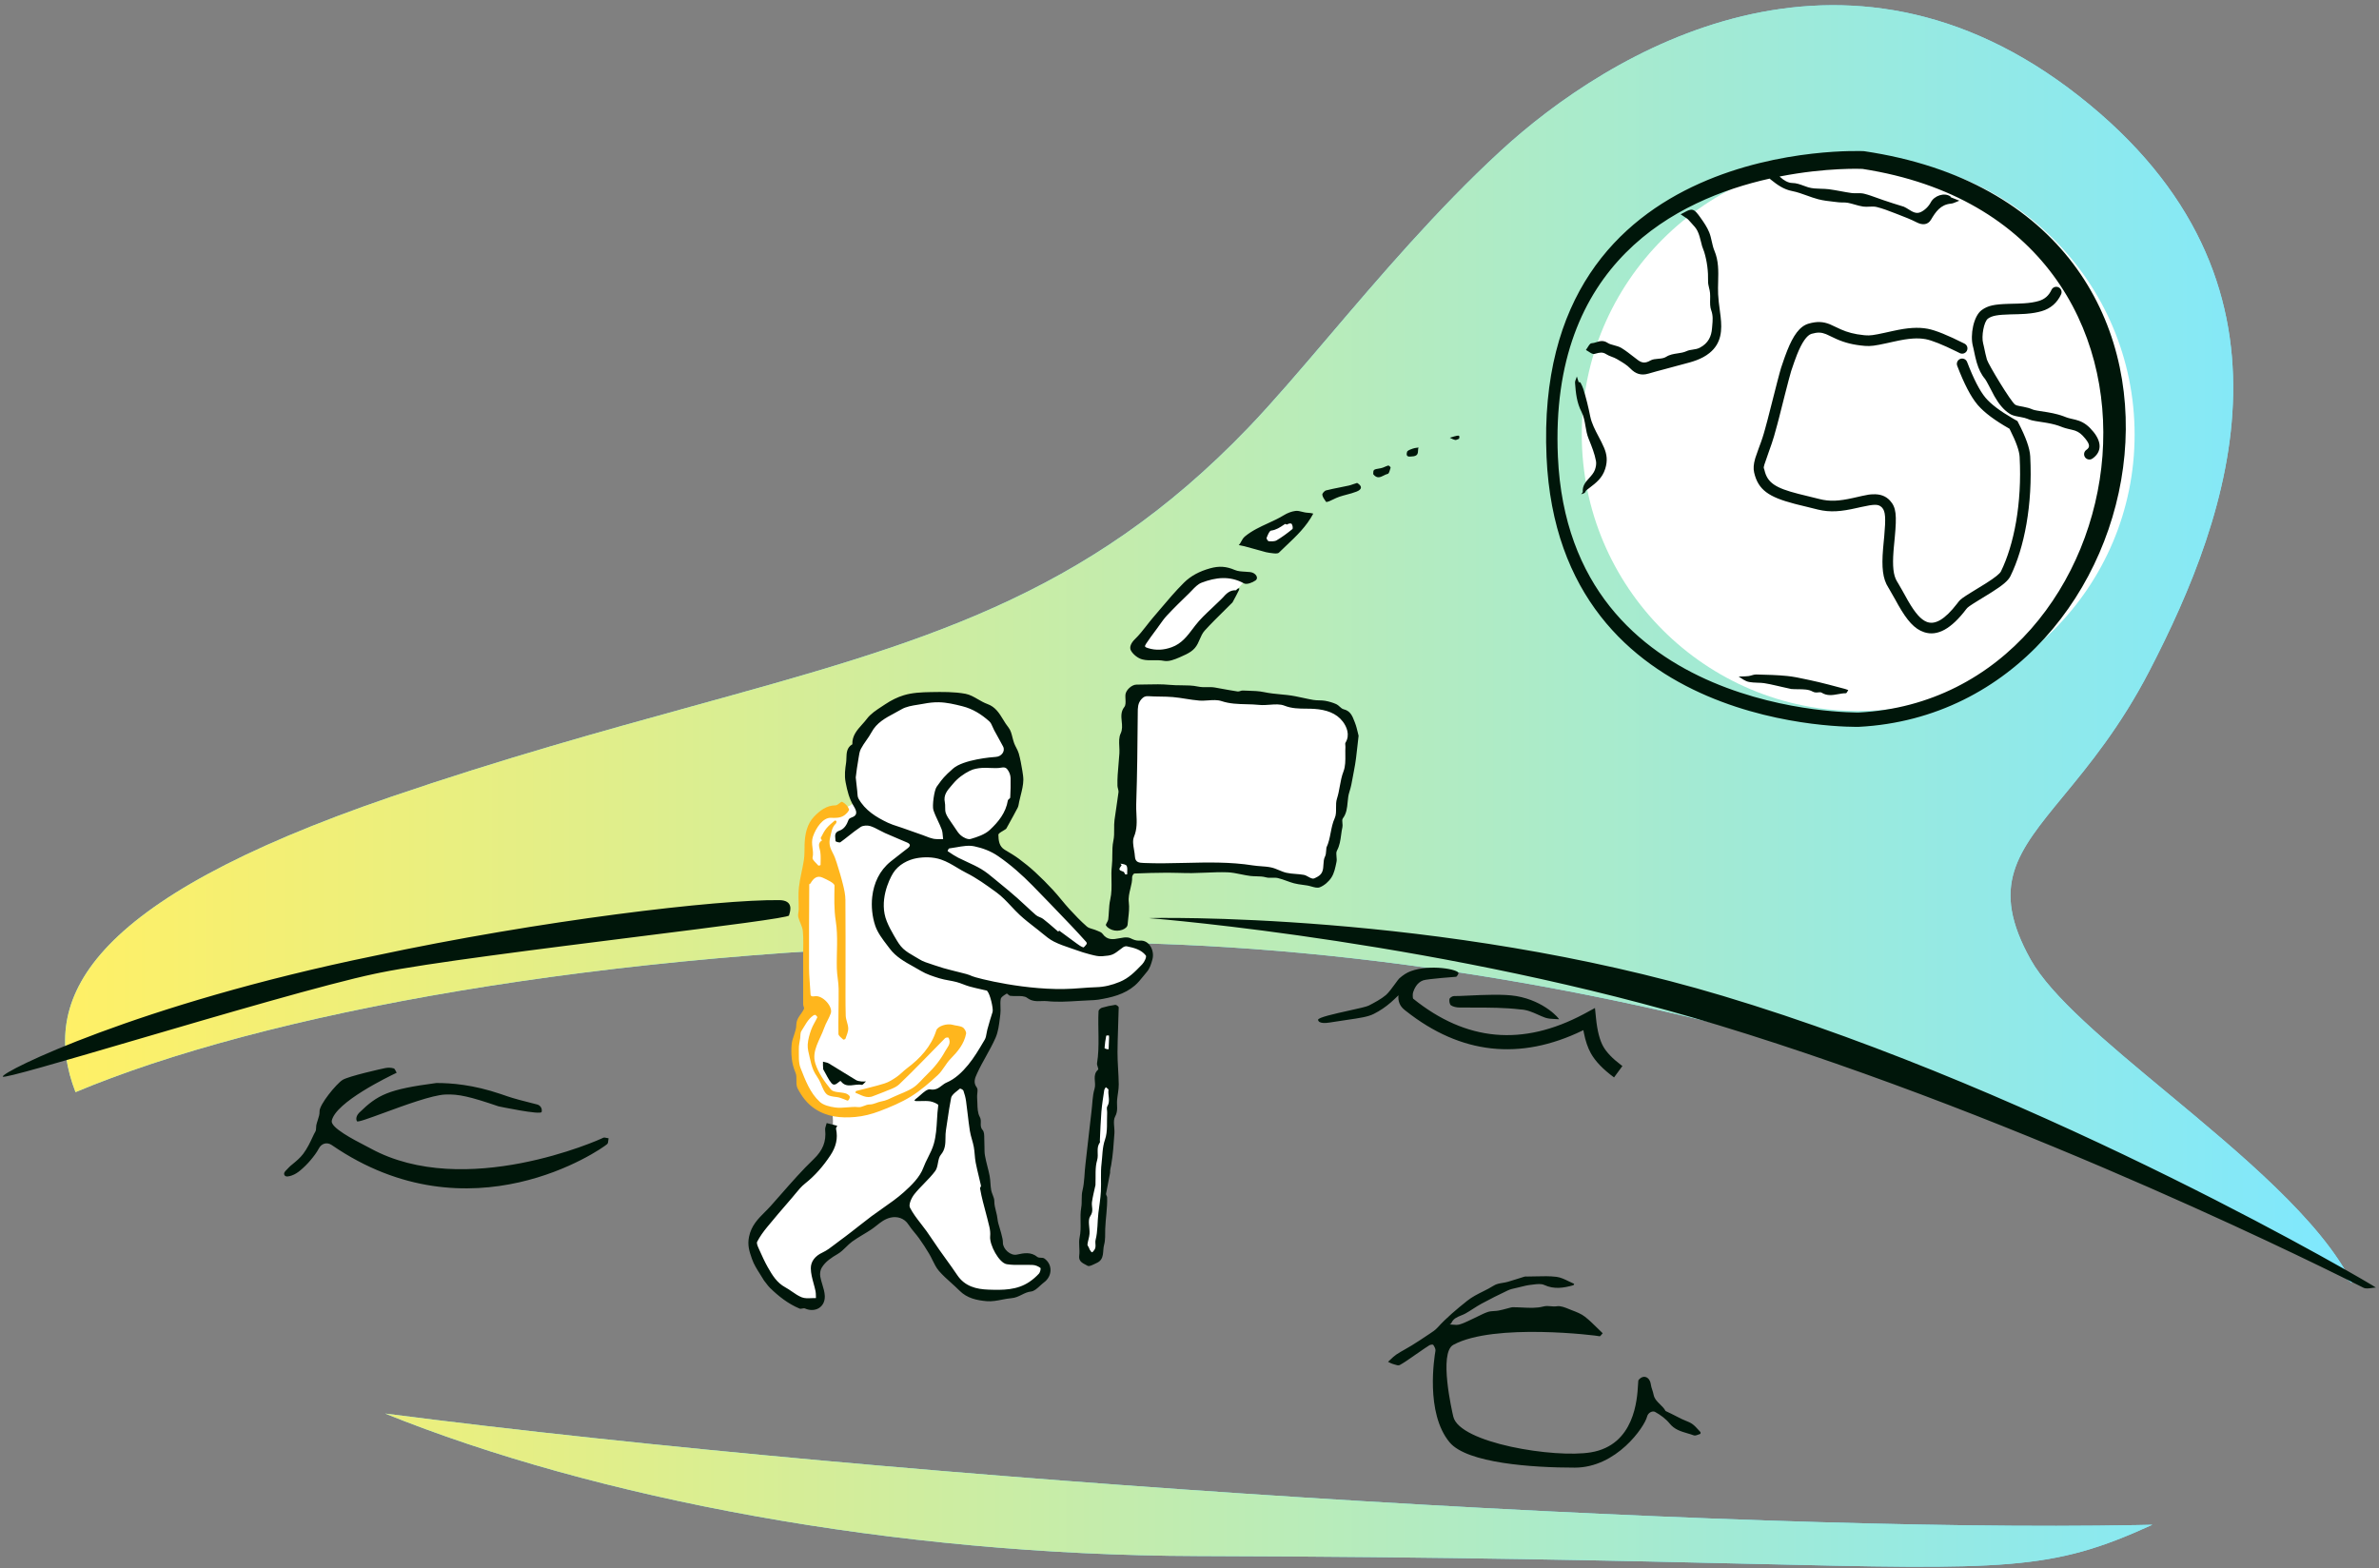 <svg width="449" height="296" viewBox="0 0 449 296" fill="none" xmlns="http://www.w3.org/2000/svg">
<rect x="0" y="0" width="449" height="296" fill="#808080" stroke="none"/>
<path d="M405.653 126.665C421.008 97.04 436.913 53.153 392.378 18.141C347.839 -16.874 303.856 9.48 283.165 28.534C271.227 39.527 260.359 52.281 250.842 63.449C245.294 69.96 240.205 75.933 235.63 80.703C204.803 112.851 173.816 121.405 130.601 133.334C113.755 137.984 95.052 143.148 73.775 150.421C15.877 170.216 7.546 188.845 14.251 206.157C16.398 205.257 18.649 204.367 20.999 203.491C60.099 188.907 126.738 177.907 204.065 177.907C302.803 177.907 405.492 213.586 443.913 242.166C438.055 230.389 422.857 217.763 408.946 206.205C397.619 196.795 387.146 188.094 383.259 181.136C375.478 167.208 380.664 160.91 389.448 150.241C394.28 144.371 400.202 137.179 405.653 126.665Z" fill="#7EE8FF"/>
<path d="M405.653 126.665C421.008 97.04 436.913 53.153 392.378 18.141C347.839 -16.874 303.856 9.48 283.165 28.534C271.227 39.527 260.359 52.281 250.842 63.449C245.294 69.96 240.205 75.933 235.63 80.703C204.803 112.851 173.816 121.405 130.601 133.334C113.755 137.984 95.052 143.148 73.775 150.421C15.877 170.216 7.546 188.845 14.251 206.157C16.398 205.257 18.649 204.367 20.999 203.491C60.099 188.907 126.738 177.907 204.065 177.907C302.803 177.907 405.492 213.586 443.913 242.166C438.055 230.389 422.857 217.763 408.946 206.205C397.619 196.795 387.146 188.094 383.259 181.136C375.478 167.208 380.664 160.91 389.448 150.241C394.28 144.371 400.202 137.179 405.653 126.665Z" fill="url(#paint0_linear)"/>
<path d="M406.224 287.815L405.7 287.829L403.397 287.878C326.598 289.361 171.24 279.554 72.684 266.829C72.683 266.828 72.681 266.828 72.68 266.827L72.667 266.827C72.673 266.827 72.678 266.828 72.684 266.829C112.242 282.789 168.383 293.559 226 293.724C273.668 293.86 306.41 294.627 329.836 295.177C379.022 296.329 387.133 296.52 406.081 287.881L406.224 287.815Z" fill="#7EE8FF"/>
<path d="M406.224 287.815L405.7 287.829L403.397 287.878C326.598 289.361 171.24 279.554 72.684 266.829C72.683 266.828 72.681 266.828 72.68 266.827L72.667 266.827C72.673 266.827 72.678 266.828 72.684 266.829C112.242 282.789 168.383 293.559 226 293.724C273.668 293.86 306.41 294.627 329.836 295.177C379.022 296.329 387.133 296.52 406.081 287.881L406.224 287.815Z" fill="url(#paint1_linear)"/>
<path fill-rule="evenodd" clip-rule="evenodd" d="M208.643 191.28L210.527 191.402L207.738 236.13L206.394 237.821L204.328 236.403L208.643 191.28Z" fill="white"/>
<circle cx="350.705" cy="82.036" r="52.17" fill="white"/>
<path fill-rule="evenodd" clip-rule="evenodd" d="M214.135 132.874C214.135 132.874 214.02 129.88 217.587 129.704C221.151 129.527 250.268 132.874 250.268 132.874C250.268 132.874 256.533 133.776 255.498 140.816C254.461 147.857 250.679 164.081 250.679 164.081C250.679 164.081 251.123 166.857 246.574 166.12C242.024 165.383 228.517 161.871 214.135 164.101C214.135 164.101 211.76 164.379 211.829 174.479L210.527 174.239C210.527 174.239 212.428 135.707 214.135 132.874Z" fill="white"/>
<path fill-rule="evenodd" clip-rule="evenodd" d="M235.505 109.051C235.787 108.751 235.505 109.051 235.505 109.051C234.363 110.276 233.392 111.366 232.766 112.152C229.778 115.91 225.775 119.471 224.158 122.194C224.158 122.194 217.002 125.455 214.135 122.065C214.135 122.065 220.71 113.443 225.924 109.592C225.924 109.592 230.989 107.098 235.505 109.051ZM241.061 103.302L235.77 101.765C235.77 101.765 241.136 98.422 244.11 97.155L246.573 97.823C246.573 97.823 244.027 100.311 241.061 103.302C241.061 103.302 240.987 103.382 241.061 103.302Z" fill="white"/>
<path fill-rule="evenodd" clip-rule="evenodd" d="M153.207 246.719C153.207 246.719 143.899 244.655 141.684 234.012C141.684 234.012 143.38 230.941 150.032 223.832C150.032 223.832 158.441 218.433 157.056 209.875C157.056 209.875 147.883 207.497 150.95 193.559L152.906 189.986C152.906 189.986 150.741 174.512 152.575 165.35C152.575 165.35 150.879 153.664 157.947 152.825C157.947 152.825 160.921 152.389 161.249 151.225C161.249 151.225 156.896 139.166 169.641 133.321C182.384 127.477 192.299 137.544 191.899 148.273C191.899 148.273 190.796 155.617 186.299 158.903C186.299 158.903 195.958 164.945 201.335 172.887C201.335 172.887 207.346 179.122 209.989 178.071C209.989 178.071 218.047 177.895 216.949 180.711C215.854 183.525 215.082 187.559 203.282 188.171C203.282 188.171 191.875 186.709 188.901 186.626L186.809 185.895C186.809 185.895 189.383 191.355 186.583 196.561C183.783 201.764 181.747 203.565 182.048 204.575L188.249 233.576C188.249 233.576 187.803 238.473 193.284 237.615C198.766 236.754 197.312 240.1 196.22 240.903C195.127 241.709 186.095 249.433 178.514 239.582C170.932 229.727 169.818 227.702 169.818 227.702L154.658 238.315C154.658 238.315 153.48 239.46 154.338 242.125C154.338 242.125 155.977 246.07 153.207 246.719Z" fill="white"/>
<path fill-rule="evenodd" clip-rule="evenodd" d="M291.887 86.262C289.184 25.56 351.665 28.514 351.799 28.534C426.398 39.569 408.643 134.206 350.83 137.2C350.79 137.202 294.219 138.641 291.887 86.262ZM294.03 86.189C292.402 49.627 316.498 37.62 333.997 33.714C334.056 33.776 334.133 33.842 334.223 33.914C335.425 34.871 336.617 35.752 338.234 36.063C339.182 36.246 340.1 36.578 341.019 36.91C341.727 37.166 342.437 37.422 343.161 37.611C344.12 37.86 345.117 37.971 346.112 38.082C346.399 38.114 346.685 38.146 346.971 38.181C347.235 38.214 347.503 38.216 347.771 38.217C348.109 38.219 348.446 38.222 348.772 38.286C349.204 38.37 349.628 38.492 350.052 38.613C350.578 38.763 351.103 38.913 351.639 38.993C352.019 39.049 352.414 39.03 352.807 39.01C353.278 38.987 353.746 38.964 354.185 39.072C355.338 39.354 356.457 39.789 357.572 40.222L357.575 40.223L357.576 40.223L357.576 40.223C357.732 40.284 357.889 40.344 358.045 40.405L358.295 40.501C359.477 40.957 360.665 41.415 361.788 41.991C362.867 42.545 363.874 42.437 364.448 41.468C365.323 39.995 366.241 38.623 368.189 38.443C368.566 38.408 368.933 38.248 369.299 38.087L369.299 38.087C369.466 38.014 369.633 37.941 369.8 37.88L369.601 37.802C369.119 37.612 368.636 37.423 368.156 37.227C368.147 37.224 368.149 37.2 368.151 37.174C368.153 37.144 368.155 37.11 368.142 37.101C366.981 36.253 365.055 36.947 364.404 38.196C364.004 38.966 363.231 39.729 362.442 40.063C361.636 40.405 360.956 39.981 360.238 39.533C359.941 39.348 359.638 39.158 359.317 39.017C357.94 38.606 356.698 38.199 355.463 37.782C355.074 37.651 354.688 37.51 354.302 37.37C353.48 37.072 352.658 36.773 351.813 36.564C351.389 36.459 350.941 36.466 350.49 36.474C350.139 36.48 349.786 36.486 349.443 36.438C348.767 36.344 348.094 36.22 347.422 36.095L347.421 36.095C346.675 35.956 345.929 35.818 345.178 35.721C344.68 35.658 344.17 35.644 343.661 35.63C342.835 35.607 342.012 35.584 341.252 35.349C340.974 35.262 340.704 35.163 340.436 35.064C339.733 34.805 339.037 34.548 338.214 34.537C337.486 34.526 336.636 34.025 336.074 33.496C336.001 33.428 335.932 33.37 335.864 33.322C344.724 31.577 351.471 31.877 351.513 31.883C418.962 42.325 405.078 131.685 350.83 134.495C350.793 134.497 296.218 135.339 294.03 86.189ZM141.863 237.463L141.92 237.629C142.27 238.655 142.868 239.597 143.484 240.566L143.484 240.567C143.724 240.945 143.967 241.327 144.199 241.721C144.348 241.903 144.483 242.081 144.613 242.254L144.614 242.255L144.614 242.256C144.85 242.568 145.07 242.859 145.329 243.111C146.973 244.714 148.769 246.118 150.904 247.012C151.048 247.073 151.232 247.037 151.415 247.002C151.599 246.966 151.783 246.93 151.925 246.993C153.842 247.84 155.744 246.753 155.668 244.639C155.641 243.913 155.424 243.196 155.205 242.475C155.053 241.972 154.9 241.467 154.811 240.956C154.719 240.427 154.812 239.748 155.086 239.296C155.802 238.109 156.938 237.387 158.136 236.683C158.701 236.351 159.182 235.88 159.665 235.407C160.041 235.039 160.418 234.669 160.838 234.363C161.502 233.88 162.208 233.455 162.915 233.03L162.915 233.03L162.915 233.03L162.915 233.03L162.916 233.03L162.916 233.03L162.916 233.03L162.916 233.029L162.917 233.029L162.917 233.029L162.917 233.029L162.917 233.029L162.917 233.029L162.918 233.029L162.918 233.028L162.918 233.028L162.918 233.028L162.919 233.028L162.919 233.028L162.919 233.028L162.919 233.028C163.437 232.716 163.955 232.405 164.457 232.07C164.802 231.839 165.127 231.582 165.451 231.325C166.214 230.719 166.975 230.114 168.01 229.855C169.319 229.529 170.686 229.943 171.466 231.163C171.8 231.685 172.196 232.166 172.593 232.648L172.594 232.648C172.895 233.014 173.196 233.38 173.471 233.764C174.136 234.694 174.763 235.657 175.348 236.639C175.583 237.032 175.788 237.449 175.992 237.865L175.992 237.866C176.347 238.588 176.701 239.308 177.208 239.9C177.901 240.705 178.697 241.42 179.494 242.135C180.035 242.622 180.577 243.109 181.088 243.624C182.525 245.075 184.378 245.456 186.252 245.616C187.214 245.696 188.188 245.507 189.139 245.322L189.139 245.322L189.139 245.322L189.139 245.322C189.736 245.206 190.324 245.092 190.894 245.048C191.647 244.989 192.247 244.692 192.837 244.4L192.837 244.4C193.386 244.128 193.925 243.86 194.57 243.795C195.174 243.734 195.732 243.223 196.29 242.711C196.539 242.482 196.788 242.254 197.042 242.065C198.641 240.876 198.694 238.669 197.094 237.547C196.931 237.433 196.689 237.424 196.449 237.415C196.2 237.406 195.954 237.397 195.799 237.271C194.568 236.264 193.25 236.531 191.903 236.824C190.712 237.08 189.263 235.762 189.28 234.55C189.287 234.057 189.155 233.559 189.025 233.068C188.992 232.941 188.958 232.814 188.927 232.688C188.852 232.378 188.756 232.07 188.661 231.762C188.49 231.21 188.32 230.66 188.264 230.098C188.216 229.605 188.096 229.129 187.976 228.654C187.818 228.03 187.661 227.406 187.664 226.74C187.666 226.341 187.511 225.946 187.356 225.547C187.241 225.253 187.126 224.958 187.071 224.657C186.992 224.223 186.961 223.781 186.929 223.339C186.896 222.88 186.863 222.42 186.778 221.97C186.662 221.363 186.51 220.762 186.357 220.162L186.357 220.162C186.184 219.482 186.012 218.802 185.893 218.113C185.805 217.603 185.805 217.079 185.804 216.553C185.804 216.212 185.804 215.87 185.78 215.531C185.765 215.332 185.765 215.116 185.764 214.899C185.762 214.285 185.76 213.653 185.452 213.305C185.073 212.879 185.089 212.435 185.106 211.982C185.119 211.605 185.133 211.222 184.92 210.839C184.511 210.104 184.487 209.15 184.464 208.203C184.455 207.849 184.446 207.496 184.417 207.156C184.397 206.92 184.426 206.655 184.453 206.395C184.501 205.951 184.547 205.521 184.35 205.268C183.627 204.348 184.043 203.434 184.351 202.758C184.369 202.719 184.387 202.68 184.403 202.643C184.907 201.524 185.505 200.448 186.104 199.373L186.104 199.372L186.104 199.372C186.745 198.219 187.386 197.066 187.91 195.862C188.397 194.741 188.552 193.462 188.705 192.206L188.705 192.203C188.736 191.952 188.766 191.702 188.799 191.455C188.858 191.006 188.842 190.546 188.825 190.087V190.087C188.806 189.575 188.788 189.064 188.875 188.571C188.937 188.222 189.416 187.921 189.824 187.667C189.885 187.628 189.944 187.591 190.001 187.555C190.042 187.529 190.135 187.61 190.247 187.708C190.376 187.822 190.532 187.958 190.662 187.974C191.031 188.022 191.435 188.018 191.836 188.014H191.837C192.617 188.006 193.388 187.999 193.878 188.371C194.756 189.037 195.677 189.002 196.556 188.968C196.92 188.954 197.276 188.941 197.619 188.977C199.543 189.182 201.502 189.061 203.461 188.94L203.461 188.94C204.231 188.893 205 188.845 205.768 188.817C206.274 188.799 206.784 188.779 207.283 188.699C209.766 188.298 212.206 187.719 214.17 186.04C214.777 185.522 215.286 184.889 215.794 184.257C216.007 183.992 216.22 183.727 216.44 183.471C217.026 182.789 217.246 182.013 217.495 181.125C217.957 179.482 216.931 177.42 215.153 177.553C214.422 177.607 213.928 177.378 213.341 177.096C212.99 176.928 212.517 176.925 212.113 176.97C211.833 177.002 211.551 177.056 211.269 177.109C210.128 177.327 208.999 177.542 208.083 176.261C207.892 175.993 207.514 175.848 207.151 175.709L207.151 175.709C207.082 175.682 207.013 175.656 206.946 175.629C206.923 175.619 206.899 175.61 206.876 175.6L206.84 175.585C206.636 175.496 206.413 175.431 206.191 175.366C205.795 175.251 205.403 175.136 205.123 174.889C203.971 173.877 202.9 172.766 201.863 171.633C201.333 171.054 200.831 170.45 200.328 169.845L200.328 169.845L200.328 169.845L200.328 169.845L200.328 169.845L200.328 169.845L200.328 169.844L200.328 169.844L200.328 169.844L200.327 169.844L200.327 169.844L200.327 169.844L200.327 169.844L200.327 169.844L200.327 169.844L200.327 169.844L200.327 169.844L200.327 169.843L200.327 169.843L200.327 169.843L200.326 169.843C199.807 169.218 199.288 168.593 198.738 167.996C197.654 166.82 196.518 165.685 195.342 164.601C194.376 163.711 193.346 162.883 192.29 162.1C191.521 161.532 190.695 161.04 189.871 160.55L189.636 160.41C188.544 159.759 188.454 158.613 188.43 157.586C188.425 157.345 188.853 157.095 189.281 156.844C189.478 156.728 189.676 156.613 189.831 156.498C189.868 156.471 189.906 156.439 189.928 156.4L190.026 156.222L190.132 156.029L190.262 155.796L190.368 155.603L190.475 155.411C191.014 154.438 191.553 153.466 192.064 152.48C192.196 152.223 192.249 151.924 192.301 151.627L192.311 151.566L192.324 151.494L192.33 151.462L192.339 151.415C192.344 151.39 192.349 151.365 192.354 151.34L192.362 151.3C192.443 150.923 192.538 150.546 192.633 150.168L192.633 150.168L192.633 150.168L192.633 150.168L192.633 150.168L192.633 150.168L192.633 150.167L192.633 150.167C192.881 149.177 193.129 148.186 193.14 147.194C193.145 146.705 193.045 146.045 192.949 145.471C192.767 144.382 192.576 143.29 192.277 142.23C192.17 141.849 191.986 141.492 191.801 141.134L191.801 141.134L191.8 141.134C191.66 140.861 191.518 140.588 191.411 140.304C191.28 139.956 191.185 139.582 191.091 139.209L191.091 139.209L191.091 139.209L191.091 139.208L191.091 139.208L191.091 139.208L191.091 139.208L191.091 139.208L191.091 139.208L191.091 139.208L191.091 139.207L191.091 139.207L191.091 139.207L191.091 139.207L191.091 139.207L191.09 139.207L191.09 139.207L191.09 139.206L191.09 139.206C190.914 138.509 190.739 137.816 190.328 137.311C189.954 136.853 189.641 136.34 189.327 135.826C188.598 134.631 187.865 133.429 186.351 132.89C185.74 132.672 185.161 132.337 184.585 132.004C183.816 131.559 183.052 131.117 182.228 130.964C180.099 130.568 177.872 130.604 175.689 130.641C173.97 130.67 172.184 130.744 170.563 131.24C169.394 131.597 168.214 132.174 167.094 132.924C166.891 133.061 166.683 133.196 166.474 133.333C165.406 134.03 164.314 134.743 163.616 135.68C163.346 136.042 163.036 136.388 162.722 136.736C161.776 137.79 160.804 138.872 160.868 140.493C159.804 141.099 159.774 142.141 159.746 143.107C159.737 143.409 159.729 143.703 159.689 143.975L159.684 144.006C159.518 145.135 159.341 146.343 159.599 147.675C159.916 149.308 160.275 150.773 161.127 152.174C161.631 153.003 162.047 153.885 160.65 154.346C160.454 154.41 160.213 154.579 160.148 154.757C159.815 155.662 159.366 156.482 158.407 156.805C157.528 157.101 157.594 157.718 157.658 158.322V158.322C157.675 158.477 157.691 158.631 157.692 158.779C157.692 158.858 158.428 159.111 158.607 158.983C159.152 158.593 159.678 158.176 160.204 157.759L160.204 157.759L160.205 157.759L160.205 157.759L160.205 157.759L160.205 157.758L160.205 157.758L160.206 157.758L160.206 157.758L160.206 157.758L160.206 157.758L160.206 157.758L160.206 157.757L160.207 157.757L160.207 157.757L160.207 157.757L160.207 157.757L160.207 157.757L160.208 157.757L160.208 157.757L160.208 157.756L160.209 157.756C160.932 157.183 161.654 156.611 162.423 156.108C162.886 155.805 163.704 155.762 164.256 155.935C164.853 156.122 165.415 156.421 165.977 156.72L165.977 156.72C166.32 156.902 166.662 157.084 167.014 157.242C167.92 157.648 168.835 158.033 169.749 158.419L169.752 158.42L169.755 158.421L169.757 158.422L169.76 158.423C170.235 158.623 170.71 158.824 171.183 159.026C171.806 159.294 171.919 159.643 171.339 160.094C171.042 160.325 170.744 160.555 170.446 160.785L170.444 160.787L170.442 160.788L170.44 160.79L170.437 160.792C169.657 161.394 168.876 161.996 168.109 162.615C165.982 164.329 164.912 166.709 164.619 169.286C164.416 171.067 164.614 173.027 165.183 174.722C165.633 176.062 166.553 177.265 167.449 178.438C167.61 178.648 167.77 178.858 167.926 179.067C169.089 180.621 170.745 181.543 172.393 182.46C172.864 182.722 173.334 182.983 173.792 183.259C174.852 183.898 176.081 184.29 177.274 184.661C177.861 184.843 178.469 184.955 179.078 185.067C179.564 185.156 180.051 185.245 180.527 185.371C180.963 185.485 181.386 185.646 181.809 185.806L181.809 185.806L181.81 185.806L181.81 185.806L181.81 185.806L181.81 185.806L181.81 185.806L181.81 185.807L181.81 185.807L181.811 185.807L181.811 185.807L181.811 185.807L181.811 185.807L181.811 185.807L181.811 185.807L181.811 185.807L181.812 185.807L181.812 185.807L181.812 185.807L181.812 185.807L181.812 185.807C182.205 185.956 182.599 186.105 183.003 186.218C183.731 186.42 184.47 186.586 185.209 186.752C185.576 186.835 185.944 186.918 186.311 187.005C186.319 187.007 186.321 187.028 186.323 187.052C186.325 187.08 186.327 187.113 186.342 187.124C186.833 187.514 187.525 190.447 187.334 191.014C186.99 192.042 186.697 193.088 186.405 194.133L186.405 194.133L186.405 194.133L186.405 194.133L186.404 194.134L186.404 194.134L186.404 194.134L186.404 194.135L186.404 194.135L186.404 194.135L186.404 194.135L186.404 194.136L186.404 194.136L186.404 194.136L186.404 194.136L186.403 194.137L186.403 194.137L186.403 194.137L186.403 194.138L186.403 194.138L186.403 194.138L186.343 194.351C186.28 194.577 186.24 194.815 186.2 195.053C186.128 195.48 186.056 195.906 185.85 196.254L185.654 196.586L185.654 196.586C184.75 198.115 183.838 199.658 182.716 201.019C181.6 202.371 180.296 203.646 178.634 204.356C178.309 204.495 178.03 204.709 177.749 204.925C177.171 205.368 176.582 205.819 175.565 205.641C175.019 205.545 174.35 206.14 173.684 206.733C173.39 206.994 173.096 207.255 172.814 207.456C172.745 207.504 172.694 207.577 172.642 207.651C172.619 207.683 172.596 207.715 172.571 207.746C172.611 207.758 172.651 207.773 172.691 207.788C172.773 207.819 172.856 207.851 172.939 207.851C173.225 207.854 173.513 207.846 173.8 207.839L173.801 207.838C174.391 207.822 174.98 207.806 175.555 207.889C176.113 207.969 177.111 208.436 177.086 208.612C176.953 209.534 176.899 210.461 176.845 211.39C176.758 212.879 176.672 214.374 176.257 215.865C175.996 216.804 175.572 217.647 175.15 218.485L175.15 218.485C174.831 219.12 174.513 219.753 174.268 220.423C173.623 222.186 172.048 223.733 170.583 225.044C169.33 226.166 167.941 227.135 166.552 228.105L166.552 228.105L166.552 228.105L166.552 228.105L166.552 228.106L166.551 228.106L166.551 228.106L166.551 228.106L166.551 228.106L166.551 228.106L166.551 228.106L166.551 228.106L166.551 228.106L166.551 228.106L166.551 228.106L166.551 228.107L166.55 228.107L166.55 228.107L166.55 228.107L166.55 228.107L166.55 228.107L166.55 228.107C165.856 228.592 165.163 229.076 164.486 229.579C163.685 230.177 162.899 230.797 162.113 231.416L162.113 231.416L162.112 231.417L162.112 231.417L162.111 231.417L162.111 231.418L162.111 231.418L162.11 231.418L162.11 231.419L162.109 231.419L162.109 231.419L162.108 231.419L162.108 231.42L162.108 231.42L162.106 231.421L162.106 231.422C161.648 231.783 161.189 232.144 160.728 232.501L160.589 232.608L160.589 232.608C159.883 233.152 159.176 233.697 158.453 234.219C158.159 234.432 157.87 234.655 157.58 234.878C156.823 235.462 156.064 236.047 155.217 236.44C153.857 237.069 153.018 238.101 153.029 239.414C153.037 240.375 153.297 241.331 153.559 242.29C153.689 242.769 153.82 243.248 153.919 243.729C153.979 244.017 153.983 244.316 153.987 244.615C153.989 244.753 153.991 244.89 153.998 245.026C153.722 245.017 153.438 245.03 153.153 245.043C152.512 245.072 151.87 245.101 151.324 244.885C150.669 244.627 150.077 244.218 149.483 243.808L149.483 243.808C149.067 243.521 148.649 243.233 148.209 242.995C146.622 242.14 145.75 240.689 144.914 239.218C144.316 238.166 143.818 237.052 143.322 235.946L143.322 235.946L143.255 235.795C143.237 235.756 143.219 235.715 143.2 235.674C143.004 235.242 142.753 234.69 142.905 234.393C143.405 233.422 144.061 232.514 144.757 231.665C146.137 229.978 147.561 228.326 148.985 226.674L149.477 226.103C149.681 225.866 149.88 225.623 150.079 225.38L150.079 225.379C150.656 224.674 151.235 223.967 151.934 223.413C153.847 221.899 155.381 220.114 156.725 218.086C157.771 216.505 158.181 214.916 157.791 213.084C157.766 212.968 157.843 212.831 157.92 212.693C157.956 212.629 157.992 212.565 158.018 212.502C157.856 212.461 157.694 212.42 157.531 212.379L157.04 212.253L157.029 212.251L157.019 212.248C156.686 212.163 156.354 212.079 156.021 211.994C155.99 212.13 155.945 212.266 155.901 212.403L155.901 212.403L155.901 212.403L155.901 212.403L155.901 212.404L155.901 212.404L155.901 212.404L155.901 212.404L155.901 212.404L155.901 212.404L155.901 212.404L155.901 212.405L155.9 212.405C155.804 212.702 155.708 213 155.737 213.286C155.971 215.515 155.26 217.181 153.571 218.8C151.407 220.877 149.42 223.141 147.434 225.405C146.774 226.158 146.113 226.91 145.446 227.656C145.091 228.052 144.718 228.426 144.345 228.798C143.069 230.075 141.807 231.337 141.37 233.447C141.037 235.057 141.442 236.238 141.863 237.463ZM204.101 186.513C203.54 186.555 202.978 186.597 202.412 186.63C193.878 187.124 184.21 184.598 183.528 184.282C182.784 183.937 181.969 183.741 181.155 183.546L181.155 183.546C180.832 183.469 180.509 183.391 180.19 183.305C179.915 183.229 179.637 183.161 179.36 183.092L179.359 183.092C178.925 182.984 178.491 182.877 178.065 182.745C176.916 182.391 175.774 182.014 174.64 181.617C174.234 181.474 173.84 181.273 173.472 181.048C173.201 180.882 172.925 180.722 172.648 180.562L172.647 180.562C171.877 180.118 171.105 179.673 170.466 179.085C169.832 178.501 169.372 177.711 168.922 176.938C168.84 176.796 168.758 176.655 168.675 176.516C168.18 175.684 167.73 174.807 167.368 173.917C165.849 170.172 167.752 166.125 168.551 164.826C169.561 163.181 171.443 162.277 172.979 162C174.295 161.762 176.034 161.708 177.629 162.258C178.727 162.637 179.682 163.21 180.633 163.781C181.198 164.119 181.761 164.457 182.351 164.753C184.334 165.745 186.109 167.033 187.868 168.309L188.075 168.46C189.091 169.196 189.964 170.125 190.838 171.057C191.375 171.629 191.913 172.202 192.485 172.732C193.373 173.553 194.331 174.299 195.288 175.044L195.566 175.261C195.7 175.365 195.833 175.469 195.966 175.574C196.202 175.76 196.436 175.953 196.67 176.146L196.67 176.146C197.378 176.731 198.089 177.317 198.888 177.725C199.902 178.243 200.991 178.613 202.079 178.982C202.428 179.101 202.778 179.219 203.124 179.343C203.962 179.642 204.81 179.924 205.673 180.137C205.769 180.16 205.866 180.185 205.964 180.21L205.964 180.21L205.964 180.21C206.639 180.381 207.337 180.557 208.004 180.503C209.947 180.344 210.036 180.276 211.654 179.046L211.927 178.838C212.123 178.69 212.448 178.582 212.677 178.63C214.015 178.909 215.39 179.247 216.258 180.362C216.446 180.604 215.995 181.586 215.599 181.994C215.525 182.07 215.452 182.147 215.378 182.223C214.197 183.445 213.042 184.64 211.328 185.344C209.839 185.956 208.431 186.304 206.868 186.348C205.943 186.374 205.024 186.443 204.101 186.513ZM161.821 149.714L161.821 149.713C161.813 149.573 161.805 149.434 161.789 149.3C161.717 148.698 161.653 148.094 161.589 147.491C161.563 147.244 161.537 146.996 161.51 146.749C161.662 145.493 161.796 144.511 161.971 143.536C162.002 143.362 162.029 143.183 162.055 143.005C162.141 142.43 162.227 141.849 162.482 141.36C162.771 140.803 163.134 140.285 163.497 139.766L163.497 139.766L163.497 139.766L163.498 139.766L163.498 139.765L163.498 139.765L163.498 139.765L163.498 139.765L163.498 139.765L163.498 139.765L163.498 139.765L163.498 139.764L163.498 139.764L163.498 139.764L163.499 139.764L163.499 139.764L163.499 139.764L163.499 139.763L163.499 139.763L163.499 139.763L163.499 139.763L163.499 139.763C163.848 139.264 164.197 138.766 164.481 138.233C165.45 136.42 167.131 135.523 168.788 134.639C169.233 134.401 169.676 134.165 170.103 133.912C171.019 133.369 172.161 133.19 173.288 133.014L173.288 133.014L173.289 133.014C173.651 132.957 174.011 132.901 174.362 132.833C175.287 132.654 176.245 132.543 177.185 132.561C178.69 132.59 180.141 132.937 181.615 133.306C183.621 133.809 185.231 134.841 186.705 136.153C187.007 136.422 187.182 136.832 187.358 137.243C187.444 137.444 187.529 137.645 187.63 137.83C187.839 138.213 188.051 138.594 188.262 138.975L188.263 138.977L188.264 138.978L188.264 138.979L188.265 138.98L188.265 138.981L188.266 138.981L188.266 138.982L188.267 138.983L188.267 138.984L188.268 138.985L188.268 138.986L188.269 138.987L188.269 138.987L188.269 138.988L188.27 138.989L188.27 138.989L188.27 138.99L188.271 138.99L188.271 138.991L188.271 138.991C188.623 139.625 188.976 140.259 189.313 140.901C189.788 141.804 188.997 142.819 187.954 142.874C187.224 142.913 181.826 143.37 179.876 145.079C178.213 146.536 177.809 147.096 177.158 147.998C177.046 148.154 176.926 148.32 176.791 148.503C176.312 149.151 175.906 152.123 176.166 152.915C176.394 153.608 176.706 154.273 177.018 154.939L177.018 154.94L177.018 154.94C177.268 155.472 177.517 156.004 177.724 156.551C177.872 156.942 177.908 157.376 177.943 157.81C177.96 158.007 177.976 158.204 178.002 158.396C177.811 158.391 177.619 158.393 177.427 158.395C176.99 158.4 176.554 158.405 176.136 158.32C175.671 158.226 175.223 158.05 174.774 157.874C174.574 157.796 174.374 157.717 174.172 157.646C173.305 157.34 172.438 157.034 171.57 156.728L171.504 156.704L170.766 156.444L170.263 156.267C169.983 156.168 169.698 156.076 169.414 155.984C168.788 155.782 168.162 155.579 167.573 155.3C165.351 154.244 163.273 152.968 162.026 150.737C161.865 150.448 161.843 150.079 161.821 149.714ZM184.742 222.095L184.742 222.096C184.879 222.664 185.016 223.232 185.143 223.802C185.163 223.896 185.101 224.007 185.038 224.118L185.038 224.118L185.016 224.158C185.01 224.169 185.004 224.179 184.999 224.19C184.991 224.205 184.983 224.22 184.976 224.234C184.97 224.247 184.965 224.259 184.96 224.271C185.144 225.314 185.318 226.084 185.514 226.848C185.652 227.39 185.796 227.931 185.939 228.472C186.213 229.507 186.488 230.543 186.731 231.585C186.866 232.164 186.931 232.79 186.874 233.378C186.721 234.962 188.549 238.396 190.007 238.633C190.999 238.795 192.018 238.78 193.04 238.765H193.04H193.04H193.04H193.04H193.04H193.041H193.041H193.041H193.041H193.041H193.042H193.042H193.042H193.042H193.042H193.042H193.043H193.043C193.674 238.756 194.307 238.747 194.934 238.78C195.427 238.805 195.963 239.036 196.358 239.334C196.482 239.428 196.324 240.154 196.094 240.405C195.555 240.992 194.935 241.53 194.273 241.974C191.929 243.552 189.253 243.528 186.587 243.437C184.23 243.357 182.081 242.816 180.65 240.669C179.978 239.662 179.268 238.679 178.557 237.696C178.119 237.089 177.68 236.482 177.25 235.869C176.89 235.355 176.54 234.834 176.189 234.313L176.189 234.312L176.188 234.311L176.187 234.31L176.187 234.309L176.186 234.308L176.185 234.307C175.758 233.671 175.33 233.036 174.885 232.412C174.549 231.942 174.191 231.482 173.834 231.023L173.833 231.022L173.833 231.022C173.063 230.033 172.294 229.045 171.738 227.949C171.448 227.378 172.031 226.103 172.566 225.427C173.135 224.707 173.78 224.046 174.425 223.385L174.425 223.384C175.161 222.629 175.896 221.875 176.518 221.035C176.817 220.63 176.921 220.075 177.024 219.523C177.133 218.942 177.241 218.366 177.574 217.973C178.422 216.975 178.434 215.863 178.445 214.77C178.45 214.298 178.455 213.83 178.527 213.377C178.632 212.718 178.729 212.057 178.826 211.394L178.827 211.392L178.827 211.391L178.827 211.39C179.031 210.002 179.236 208.611 179.51 207.241C179.611 206.738 180.149 206.313 180.666 205.904C180.839 205.767 181.009 205.633 181.16 205.497C181.228 205.437 181.757 205.68 181.826 205.87C182.058 206.51 182.235 207.183 182.33 207.859C182.443 208.666 182.538 209.476 182.633 210.286L182.633 210.287L182.633 210.288C182.757 211.346 182.881 212.405 183.046 213.457C183.132 214.003 183.283 214.539 183.435 215.076C183.568 215.547 183.701 216.018 183.789 216.497C183.878 216.975 183.92 217.461 183.962 217.948C184.007 218.455 184.051 218.962 184.147 219.46C184.319 220.343 184.53 221.219 184.742 222.095ZM183.19 158.367C182.673 158.519 181.825 158.101 181.344 157.688C180.917 157.323 180.597 156.831 180.278 156.34C180.14 156.128 180.002 155.916 179.856 155.715C179.726 155.519 179.596 155.334 179.472 155.155C179.067 154.574 178.709 154.06 178.508 153.49C178.386 153.144 178.386 152.758 178.385 152.369C178.385 152.059 178.385 151.746 178.323 151.451C178.033 150.081 178.773 149.225 179.536 148.342L179.537 148.341C179.649 148.212 179.761 148.082 179.871 147.95C180.755 146.883 181.843 146.092 183.044 145.491C183.732 145.146 184.567 145.002 185.347 144.952C185.85 144.919 186.36 144.941 186.869 144.964C187.603 144.996 188.335 145.028 189.038 144.894C189.822 144.744 190.069 145.115 190.329 145.534C190.571 145.924 190.72 146.43 190.734 146.89C190.768 148.106 190.728 149.326 190.663 150.541C190.658 150.636 190.554 150.724 190.447 150.813C190.342 150.9 190.235 150.989 190.219 151.089C189.841 153.416 188.415 155.168 186.805 156.662C185.867 157.532 184.464 157.991 183.19 158.367ZM199.793 175.777C199.767 175.805 199.741 175.833 199.72 175.854C199.517 175.679 199.32 175.508 199.128 175.341C198.338 174.654 197.625 174.034 196.877 173.458C196.688 173.312 196.458 173.216 196.229 173.121C195.98 173.018 195.731 172.915 195.536 172.747C194.88 172.18 194.244 171.588 193.609 170.996L193.608 170.995L193.607 170.994C193.069 170.493 192.531 169.992 191.981 169.506C190.852 168.51 189.694 167.547 188.525 166.599C188.279 166.4 188.036 166.198 187.793 165.995C186.964 165.305 186.133 164.613 185.218 164.064C184.351 163.544 183.428 163.118 182.505 162.693L182.504 162.692L182.503 162.692L182.502 162.691L182.501 162.691L182.5 162.691L182.499 162.69L182.498 162.69L182.498 162.689L182.497 162.689L182.496 162.689L182.495 162.688L182.494 162.688L182.493 162.687L182.493 162.687C181.938 162.432 181.383 162.176 180.84 161.899C180.235 161.59 179.666 161.209 179.099 160.829L179.099 160.829C179.013 160.772 178.928 160.715 178.843 160.659C178.83 160.649 179.016 160.166 179.139 160.151C179.584 160.097 180.035 160.017 180.488 159.937L180.488 159.937C181.653 159.732 182.824 159.525 183.899 159.754C185.421 160.078 186.959 160.626 188.4 161.618C190.777 163.254 192.877 165.126 194.872 167.156C197.065 169.387 199.228 171.648 201.39 173.908L202.182 174.736C203.14 175.737 204.07 176.764 204.999 177.792C205.084 177.885 205.143 178.125 205.086 178.2L205.085 178.2C204.897 178.448 204.571 178.877 204.441 178.831C204.01 178.679 203.619 178.395 203.24 178.119L203.24 178.119L203.171 178.069C202.599 177.655 202.032 177.234 201.464 176.814C200.946 176.431 200.428 176.048 199.908 175.668C199.9 175.663 199.847 175.72 199.793 175.777ZM448.415 243.042C448.168 243.051 447.908 243.088 447.647 243.125C447.073 243.207 446.499 243.288 446.07 243.078C446.042 243.064 445.961 243.023 445.829 242.957L445.828 242.956L445.826 242.955C441.523 240.784 383.528 211.526 324.365 193.524C273.08 177.918 219.216 173.5 216.912 173.311L216.846 173.305C216.6 173.285 271.584 171.922 325.175 187.993C386.784 206.468 448.158 242.732 448.415 243.042ZM256.207 140.722C256.272 140.118 256.338 139.506 256.413 138.886C256.373 138.722 256.334 138.562 256.297 138.405L256.297 138.405C256.123 137.678 255.965 137.021 255.719 136.399L255.68 136.298L255.656 136.237L255.618 136.14C255.242 135.165 254.864 134.189 253.598 133.885C253.319 133.818 253.081 133.604 252.839 133.386C252.64 133.206 252.439 133.025 252.21 132.922C251.541 132.62 250.812 132.411 250.088 132.283C249.722 132.219 249.346 132.21 248.971 132.2C248.601 132.191 248.231 132.182 247.87 132.12C247.223 132.01 246.579 131.871 245.935 131.732C244.946 131.518 243.957 131.304 242.956 131.194C242.57 131.152 242.185 131.116 241.801 131.079L241.8 131.079L241.799 131.079C240.725 130.977 239.653 130.876 238.582 130.649C237.589 130.438 236.557 130.409 235.528 130.38C235.199 130.371 234.87 130.361 234.542 130.346C234.393 130.339 234.238 130.389 234.084 130.438C233.914 130.493 233.745 130.547 233.586 130.523C232.45 130.352 231.319 130.145 230.188 129.939C229.9 129.886 229.611 129.833 229.322 129.781C228.819 129.69 228.319 129.698 227.813 129.706H227.813C227.248 129.715 226.676 129.723 226.084 129.595C225.068 129.375 224.009 129.367 222.941 129.359C222.223 129.354 221.502 129.348 220.787 129.278C219.311 129.133 217.816 129.168 216.322 129.202H216.322H216.322H216.322C215.711 129.216 215.101 129.23 214.491 129.232C213.59 129.235 212.47 130.273 212.406 131.156C212.387 131.407 212.401 131.682 212.415 131.957C212.445 132.534 212.474 133.109 212.204 133.45C211.522 134.313 211.615 135.241 211.708 136.172C211.785 136.937 211.861 137.704 211.511 138.44C211.164 139.169 211.207 140.045 211.251 140.921C211.273 141.348 211.294 141.775 211.27 142.186C211.229 142.875 211.168 143.565 211.106 144.255V144.256V144.256V144.256V144.256V144.256V144.257V144.257V144.257V144.257V144.257V144.258V144.258V144.258V144.258V144.258V144.259V144.259V144.259C210.984 145.609 210.863 146.962 210.902 148.318C210.907 148.502 210.955 148.688 211.004 148.873C211.064 149.105 211.124 149.336 211.097 149.559C210.979 150.51 210.836 151.458 210.692 152.406C210.573 153.197 210.453 153.988 210.348 154.781C210.272 155.353 210.276 155.924 210.279 156.498V156.498C210.284 157.233 210.289 157.974 210.127 158.726C209.94 159.599 209.936 160.502 209.932 161.413C209.929 162.1 209.926 162.792 209.844 163.479C209.739 164.364 209.756 165.256 209.774 166.151C209.797 167.359 209.821 168.572 209.544 169.78C209.373 170.527 209.328 171.302 209.282 172.078V172.078C209.253 172.575 209.224 173.073 209.161 173.565C209.138 173.747 209.022 173.95 208.915 174.139C208.787 174.364 208.671 174.568 208.738 174.689C208.953 175.072 209.459 175.365 209.904 175.53C211.117 175.978 212.75 175.389 212.819 174.527C212.85 174.142 212.894 173.754 212.938 173.365C213.054 172.351 213.171 171.335 213.047 170.35C212.931 169.433 213.14 168.582 213.347 167.736C213.523 167.019 213.698 166.306 213.673 165.559C213.666 165.33 213.944 164.893 214.104 164.886C216.174 164.798 218.247 164.747 220.319 164.735C221.058 164.731 221.797 164.752 222.535 164.773C223.347 164.796 224.159 164.82 224.97 164.809C225.821 164.798 226.673 164.762 227.524 164.726L227.525 164.726H227.525H227.525H227.526H227.526H227.526H227.527H227.527H227.527H227.527H227.528H227.528H227.528H227.529H227.529H227.529H227.53H227.53H227.53C228.903 164.668 230.275 164.609 231.644 164.657C232.505 164.687 233.359 164.861 234.215 165.036C234.811 165.157 235.408 165.279 236.009 165.352C236.381 165.397 236.754 165.406 237.129 165.414H237.129C237.737 165.428 238.348 165.442 238.959 165.614C239.319 165.714 239.709 165.702 240.1 165.69C240.463 165.678 240.827 165.667 241.168 165.745C241.727 165.874 242.27 166.071 242.813 166.268L242.813 166.269C243.279 166.438 243.746 166.607 244.222 166.733C244.768 166.878 245.331 166.953 245.894 167.028C246.178 167.066 246.462 167.105 246.743 167.151C246.993 167.193 247.255 167.267 247.517 167.34L247.517 167.34C248.083 167.5 248.646 167.659 249.085 167.489C249.95 167.156 250.798 166.407 251.302 165.614C251.814 164.807 252.022 163.779 252.22 162.808L252.249 162.664C252.309 162.367 252.277 162.036 252.245 161.712C252.204 161.286 252.163 160.872 252.333 160.56C252.846 159.615 252.982 158.608 253.117 157.603C253.183 157.11 253.249 156.617 253.36 156.132C253.413 155.901 253.386 155.629 253.359 155.365C253.323 155.017 253.289 154.682 253.445 154.475C254.144 153.549 254.244 152.492 254.344 151.433V151.433C254.407 150.766 254.47 150.099 254.683 149.464C254.977 148.588 255.145 147.644 255.313 146.701C255.386 146.291 255.459 145.881 255.542 145.477C255.861 143.93 256.031 142.352 256.207 140.722V140.722ZM251.145 157.18L251.145 157.18L251.145 157.18L251.145 157.18L251.145 157.18L251.145 157.181L251.145 157.181L251.145 157.181L251.145 157.181L251.145 157.181L251.145 157.181L251.144 157.181L251.144 157.182C250.957 158.143 250.771 159.099 250.344 159.991C250.322 160.193 250.308 160.38 250.295 160.552C250.26 161.014 250.233 161.374 250.08 161.668C249.843 162.127 249.812 162.659 249.781 163.19C249.731 164.057 249.68 164.919 248.733 165.454C248.693 165.477 248.651 165.501 248.608 165.526L248.607 165.526C248.305 165.701 247.957 165.903 247.689 165.843C247.416 165.783 247.161 165.64 246.906 165.497C246.638 165.347 246.372 165.198 246.086 165.144C245.582 165.05 245.068 165.01 244.554 164.97C243.964 164.924 243.374 164.879 242.803 164.751C242.315 164.642 241.847 164.446 241.38 164.251C240.904 164.051 240.428 163.852 239.931 163.745C239.299 163.608 238.649 163.56 237.997 163.513C237.491 163.476 236.983 163.439 236.484 163.359C232.207 162.681 227.912 162.783 223.618 162.885C221.045 162.946 218.471 163.007 215.901 162.9C215.011 162.863 214.264 162.815 214.199 161.678C214.175 161.269 214.102 160.842 214.029 160.415C213.879 159.537 213.729 158.663 214.018 157.97C214.629 156.508 214.556 155.064 214.484 153.626C214.454 153.023 214.424 152.42 214.444 151.818C214.637 146.146 214.688 140.468 214.733 134.793C214.733 134.71 214.733 134.627 214.734 134.545C214.736 133.616 214.737 132.755 215.422 131.982C215.815 131.537 216.163 131.371 216.771 131.415C217.487 131.466 218.205 131.476 218.923 131.486H218.924C219.738 131.498 220.551 131.509 221.36 131.581C222.171 131.652 222.977 131.779 223.784 131.906C224.632 132.039 225.48 132.172 226.334 132.241C226.883 132.286 227.452 132.246 228.018 132.206C228.896 132.144 229.765 132.083 230.537 132.34C232.099 132.86 233.675 132.898 235.248 132.935C236.064 132.955 236.878 132.974 237.69 133.061C238.32 133.128 238.982 133.078 239.639 133.028C240.627 132.954 241.601 132.88 242.429 133.208C243.793 133.749 245.154 133.759 246.496 133.769C247.029 133.773 247.558 133.777 248.083 133.814C250.296 133.97 252.218 134.602 253.445 136.222C254.158 137.163 254.844 138.721 253.947 140.185C253.868 140.313 253.889 140.499 253.91 140.688V140.689C253.922 140.795 253.934 140.902 253.928 141.001C253.901 141.471 253.907 141.954 253.912 142.436C253.924 143.543 253.936 144.651 253.564 145.61C253.207 146.53 253.036 147.475 252.865 148.417C252.723 149.207 252.58 149.995 252.328 150.765C252.152 151.303 252.156 151.908 252.159 152.509C252.164 153.188 252.168 153.861 251.912 154.425C251.509 155.312 251.327 156.248 251.145 157.18L251.145 157.18ZM211.546 163.13L211.499 163.082C211.479 163.062 211.46 163.043 211.445 163.026C211.956 163.077 212.533 163.181 212.655 163.475C212.788 163.795 212.768 164.178 212.749 164.562C212.74 164.725 212.732 164.888 212.735 165.046C212.697 165.046 212.653 165.052 212.61 165.057C212.514 165.069 212.418 165.081 212.376 165.04C212.317 164.98 212.275 164.891 212.234 164.805C212.182 164.694 212.132 164.588 212.051 164.559C211.099 164.219 211.073 164.157 211.695 163.305C211.705 163.291 211.626 163.21 211.546 163.13ZM316.393 267.35L316.394 267.35L316.394 267.351L316.395 267.351L316.404 267.355C316.544 267.427 316.682 267.498 316.821 267.568C317.008 267.663 317.193 267.757 317.38 267.849C317.627 267.972 317.885 268.076 318.143 268.179C318.569 268.35 318.992 268.519 319.358 268.773C319.811 269.086 320.191 269.508 320.57 269.927C320.688 270.059 320.807 270.19 320.928 270.318C320.983 270.379 320.944 270.655 320.9 270.669C320.827 270.691 320.751 270.718 320.673 270.747C320.637 270.761 320.601 270.775 320.564 270.789C320.249 270.909 319.924 271.034 319.684 270.945C319.287 270.796 318.879 270.676 318.47 270.556C317.257 270.2 316.044 269.845 315.14 268.732C314.406 267.827 313.391 267.077 312.362 266.514C311.898 266.263 311.051 266.633 310.861 267.402C310.379 269.342 305.106 277.036 297.21 277.036C289.315 277.036 276.894 276.223 273.592 272.259C268.953 266.689 270.74 256.052 270.912 255.028L270.922 254.971C270.977 254.624 270.72 254.185 270.502 253.859C270.435 253.76 269.965 253.818 269.766 253.942C269.157 254.327 268.565 254.736 267.972 255.146L267.971 255.147C267.731 255.313 267.491 255.48 267.249 255.644C266.976 255.829 266.706 256.019 266.436 256.208L266.433 256.21C265.696 256.726 264.959 257.242 264.174 257.672C263.934 257.804 263.538 257.675 263.168 257.555C263.058 257.519 262.95 257.484 262.85 257.457C262.64 257.398 262.441 257.296 262.243 257.194C262.154 257.148 262.064 257.102 261.973 257.06C262.134 256.916 262.291 256.766 262.448 256.616L262.449 256.615L262.449 256.615L262.45 256.614C262.799 256.281 263.148 255.947 263.543 255.683C264.08 255.327 264.642 255.009 265.204 254.69C265.613 254.459 266.023 254.227 266.422 253.981C267.457 253.341 268.476 252.673 269.483 251.992C269.525 251.963 269.567 251.935 269.609 251.907C269.691 251.853 269.773 251.799 269.856 251.745C270.371 251.407 270.892 251.064 271.294 250.62C273.002 248.733 274.922 247.133 276.914 245.542C277.84 244.804 278.854 244.297 279.864 243.794C280.572 243.44 281.278 243.088 281.949 242.659C282.42 242.358 283.016 242.258 283.615 242.158C283.944 242.102 284.275 242.047 284.586 241.958C285.188 241.785 285.784 241.595 286.379 241.404L286.381 241.404C286.823 241.262 287.265 241.121 287.709 240.987C287.836 240.949 287.976 240.954 288.114 240.959C288.16 240.96 288.205 240.962 288.25 240.962C288.799 240.962 289.35 240.947 289.901 240.932H289.902C291.196 240.898 292.49 240.863 293.759 241.02C294.555 241.119 295.315 241.491 296.076 241.864C296.418 242.031 296.76 242.199 297.106 242.341C297.087 242.372 297.071 242.409 297.055 242.447C297.022 242.521 296.991 242.594 296.943 242.609C295.111 243.117 293.323 243.417 291.447 242.554C290.868 242.287 290.093 242.384 289.369 242.475L289.367 242.476C289.286 242.486 289.205 242.496 289.125 242.505L289.047 242.515L288.988 242.521L288.942 242.526C288.267 242.598 287.6 242.764 286.937 242.929C286.858 242.949 286.779 242.968 286.701 242.988C286.63 243.005 286.56 243.022 286.49 243.039C286.434 243.053 286.378 243.066 286.321 243.079C286.239 243.097 286.156 243.116 286.073 243.134C285.559 243.249 285.042 243.364 284.578 243.583C282.9 244.372 281.24 245.208 279.606 246.091C279.067 246.382 278.551 246.715 278.035 247.047L278.035 247.048L278.035 247.048L278.034 247.048L278.034 247.048L278.034 247.048L278.034 247.049L278.033 247.049L278.033 247.049L278.033 247.049L278.032 247.049L278.032 247.049L278.032 247.05L278.032 247.05L278.031 247.05L278.031 247.05L278.031 247.05L278.03 247.051L278.03 247.051L278.03 247.051L278.03 247.051L278.029 247.051L278.029 247.051L278.029 247.052L278.029 247.052L278.028 247.052L278.028 247.052L278.028 247.052L278.027 247.053L278.027 247.053L278.027 247.053L278.027 247.053L278.026 247.053C277.558 247.355 277.09 247.657 276.605 247.928C276.337 248.078 276.048 248.194 275.759 248.311L275.758 248.311C275.009 248.613 274.263 248.913 273.898 249.787C273.87 249.854 273.784 249.899 273.699 249.943C273.662 249.962 273.624 249.981 273.592 250.003C273.783 250.008 273.978 250.026 274.172 250.045C274.609 250.087 275.045 250.129 275.441 250.016C276.107 249.829 276.741 249.525 277.376 249.222C277.592 249.118 277.808 249.014 278.026 248.916C278.34 248.773 278.65 248.619 278.961 248.465C279.563 248.166 280.166 247.867 280.795 247.652C281.169 247.525 281.575 247.5 281.983 247.475C282.273 247.457 282.565 247.44 282.848 247.384C283.374 247.284 283.895 247.144 284.415 247.004C284.678 246.933 284.941 246.862 285.204 246.797C285.331 246.766 285.469 246.758 285.601 246.758C286.164 246.757 286.734 246.786 287.304 246.814C288.668 246.882 290.031 246.95 291.29 246.617C291.799 246.484 292.255 246.527 292.702 246.57C293.068 246.605 293.428 246.639 293.806 246.576C294.533 246.455 295.357 246.793 296.143 247.115L296.143 247.115C296.327 247.19 296.509 247.265 296.686 247.332C297.547 247.658 298.452 248.008 299.161 248.568C299.992 249.228 300.752 249.976 301.512 250.723L301.512 250.723L301.512 250.724L301.512 250.724L301.513 250.724L301.513 250.724L301.513 250.724L301.513 250.725L301.513 250.725L301.514 250.725L301.514 250.725L301.514 250.725L301.514 250.725L301.514 250.726L301.514 250.726L301.515 250.726L301.515 250.726L301.515 250.727L301.517 250.728C301.838 251.044 302.159 251.36 302.485 251.669C302.448 251.707 302.409 251.753 302.368 251.802C302.34 251.834 302.313 251.868 302.285 251.902L302.285 251.902C302.135 252.085 301.986 252.266 301.92 252.24C301.602 252.113 281.96 249.661 274.287 253.859C271.504 255.382 274.065 266.441 274.279 267.367L274.287 267.402C275.441 272.407 293.422 275.292 300.263 274.148C308.499 272.77 308.993 264.162 309.153 261.37C309.182 260.88 309.199 260.569 309.247 260.508C309.688 259.942 310.392 259.639 311.018 260.163C311.316 260.411 311.515 260.894 311.564 261.292C311.611 261.668 311.728 262.026 311.843 262.374C311.934 262.651 312.023 262.922 312.072 263.19C312.225 264.035 312.769 264.565 313.319 265.1C313.704 265.476 314.091 265.853 314.348 266.343C315.076 266.677 315.741 267.017 316.39 267.348L316.393 267.35ZM114.509 214.801C114.251 214.743 113.993 214.685 113.821 214.781C113.222 215.116 87.714 226.529 69.903 216.764C69.685 216.645 69.372 216.483 68.996 216.288L68.996 216.288L68.996 216.288C66.766 215.136 62.349 212.852 62.614 211.559C63.335 208.035 73.414 203.193 74.725 202.564L74.727 202.563L74.729 202.562L74.805 202.525C74.84 202.508 74.86 202.498 74.864 202.496C74.808 202.407 74.756 202.3 74.704 202.194L74.704 202.194L74.704 202.194C74.59 201.958 74.476 201.723 74.307 201.672C73.82 201.528 73.251 201.509 72.749 201.605C72.161 201.717 65.769 203.141 64.649 203.852C63.472 204.598 60.251 208.524 60.309 209.79C60.335 210.331 60.155 210.881 59.973 211.433C59.878 211.723 59.783 212.013 59.717 212.303C59.678 212.473 59.671 212.659 59.663 212.842C59.651 213.133 59.64 213.42 59.504 213.633C59.357 213.866 59.183 214.239 58.972 214.692L58.971 214.692L58.971 214.692C58.557 215.582 58 216.777 57.222 217.809C56.639 218.584 55.846 219.234 55.243 219.729L55.242 219.729C54.882 220.025 54.59 220.265 54.451 220.442C54.367 220.548 54.257 220.655 54.144 220.764L54.144 220.764C53.833 221.065 53.503 221.385 53.663 221.766C53.879 222.282 54.639 222.029 55.049 221.893L55.058 221.89C55.654 221.694 56.22 221.314 56.707 220.903C57.389 220.326 58.031 219.689 58.606 219.007C59.195 218.307 59.77 217.567 60.191 216.764C60.656 215.873 61.684 215.504 62.614 216.144C88.766 234.128 113.444 216.985 114.597 215.962C114.755 215.822 114.783 215.536 114.811 215.249C114.824 215.117 114.837 214.985 114.862 214.866C114.75 214.855 114.629 214.828 114.509 214.801ZM232.618 113.712C232.103 114.229 231.59 114.736 231.08 115.239L231.079 115.24C229.798 116.505 228.542 117.745 227.355 119.049C226.938 119.507 226.677 120.109 226.417 120.711L226.417 120.711L226.417 120.711L226.417 120.711C226.304 120.971 226.192 121.23 226.067 121.477C225.395 122.81 224.404 123.311 222.659 124.068C221.65 124.505 220.594 124.923 219.661 124.741C219.007 124.612 218.349 124.622 217.701 124.632C216.982 124.643 216.275 124.653 215.597 124.475C214.771 124.259 213.866 123.549 213.45 122.806C213.089 122.163 213.493 121.328 214.212 120.636C215.005 119.873 215.688 118.998 216.372 118.122L216.372 118.121L216.372 118.121L216.373 118.12L216.373 118.12L216.373 118.12C216.768 117.614 217.163 117.108 217.58 116.623C218.026 116.103 218.469 115.579 218.912 115.055C220.375 113.325 221.84 111.592 223.441 109.999C224.764 108.682 226.411 107.834 228.352 107.288C230.117 106.791 231.466 106.914 233.045 107.589C233.633 107.841 234.313 107.877 234.994 107.913C235.326 107.93 235.659 107.948 235.981 107.99C237.01 108.126 237.62 109.096 236.958 109.568C236.372 109.985 235.279 110.396 234.789 110.124C232.101 108.634 229.422 108.986 226.79 109.987C226.089 110.253 225.508 110.864 224.937 111.463L224.937 111.463C224.755 111.654 224.574 111.844 224.39 112.022C222.982 113.384 221.577 114.753 220.241 116.185C219.724 116.739 219.281 117.363 218.839 117.987C218.675 118.218 218.511 118.449 218.344 118.676C218.233 118.826 218.121 118.977 218.01 119.127C217.446 119.888 216.882 120.65 216.357 121.437C215.967 122.023 216.018 122.133 216.628 122.328C218.151 122.813 219.637 122.718 221.152 122.167C223 121.495 224.064 120.084 225.168 118.62C225.303 118.442 225.439 118.262 225.577 118.082C226.477 116.91 227.57 115.884 228.663 114.859C229.14 114.412 229.616 113.965 230.077 113.505C230.157 113.425 230.24 113.346 230.323 113.268C230.471 113.129 230.619 112.989 230.754 112.838C231.424 112.085 232.1 111.361 233.24 111.422C233.292 111.425 233.343 111.36 233.399 111.29C233.441 111.237 233.486 111.181 233.535 111.15C233.607 111.103 233.694 111.079 233.781 111.055C233.819 111.045 233.857 111.034 233.894 111.022C233.888 111.06 233.885 111.1 233.883 111.14C233.877 111.227 233.871 111.313 233.835 111.385C233.46 112.141 233.071 112.891 232.618 113.712ZM242.757 102.996C244.655 101.201 246.567 99.393 247.861 96.952C247.548 96.848 247.234 96.824 246.922 96.801C246.775 96.79 246.628 96.778 246.482 96.759C246.24 96.727 245.995 96.665 245.752 96.604C245.326 96.497 244.902 96.391 244.497 96.443C243.745 96.539 242.969 96.847 242.317 97.247C241.361 97.835 240.344 98.302 239.324 98.77C237.821 99.46 236.313 100.153 234.99 101.237C234.627 101.534 234.448 101.867 234.278 102.184C234.141 102.439 234.009 102.685 233.791 102.894C233.847 102.905 233.903 102.916 233.959 102.926L234.032 102.939L234.117 102.955C234.359 102.999 234.6 103.043 234.836 103.105C235.399 103.255 235.96 103.411 236.521 103.567L236.522 103.567C236.999 103.7 237.476 103.832 237.954 103.961C237.986 103.969 238.018 103.978 238.05 103.987L238.138 104.011C238.204 104.03 238.271 104.049 238.337 104.068L238.338 104.069L238.339 104.069L238.34 104.069L238.34 104.069C238.752 104.188 239.166 104.306 239.586 104.352C239.699 104.364 239.822 104.381 239.949 104.398L239.949 104.398L239.949 104.398L239.949 104.398C240.501 104.475 241.13 104.561 241.386 104.31C241.836 103.866 242.296 103.431 242.757 102.996ZM242.762 98.97C242.808 98.99 242.854 99.009 242.895 99.021C243.205 98.791 243.656 98.731 243.79 98.909C243.968 99.146 244.056 99.762 243.91 99.88C242.969 100.645 241.989 101.377 240.946 101.994C240.547 102.23 239.948 102.194 239.449 102.161C239.293 102.15 238.994 101.669 239.054 101.526C239.07 101.489 239.086 101.45 239.102 101.409L239.128 101.346L239.129 101.343C239.334 100.843 239.598 100.196 239.906 100.156C240.86 100.033 241.569 99.555 242.299 99.063C242.37 99.015 242.442 98.967 242.513 98.919C242.563 98.886 242.662 98.928 242.762 98.97ZM286.967 190.545C284.011 190.194 281.088 190.194 278.175 190.193C277.277 190.193 276.379 190.193 275.482 190.183C274.93 190.177 274.301 190.064 273.857 189.774C273.592 189.603 273.49 188.959 273.565 188.578C273.614 188.336 274.125 188.015 274.423 188.02C274.997 188.032 275.966 187.986 277.132 187.931H277.133C279.908 187.799 283.802 187.615 286.166 188.02C291.591 188.95 294.402 192.414 294.239 192.399C293.988 192.377 293.733 192.366 293.477 192.355C292.827 192.326 292.175 192.298 291.591 192.086C291.142 191.923 290.704 191.726 290.265 191.529C289.233 191.066 288.192 190.599 286.967 190.545ZM256.041 92.791C257.092 92.373 257.134 91.752 256.137 91.159C255.853 91.237 255.601 91.326 255.363 91.41C255.089 91.507 254.834 91.597 254.572 91.655C254.004 91.781 253.434 91.894 252.863 92.008C251.997 92.18 251.131 92.351 250.276 92.569C249.972 92.646 249.53 93.151 249.567 93.396C249.632 93.825 249.92 94.229 250.19 94.609C250.218 94.65 250.247 94.689 250.274 94.729C250.324 94.8 250.689 94.693 250.884 94.611C251.13 94.506 251.371 94.39 251.612 94.274C252.003 94.086 252.393 93.899 252.801 93.762C253.254 93.61 253.717 93.487 254.181 93.364C254.811 93.197 255.44 93.031 256.041 92.791ZM259.172 89.503C259.187 88.623 259.193 88.622 260.462 88.406L260.593 88.384C260.862 88.338 261.118 88.227 261.376 88.115C261.588 88.022 261.8 87.93 262.021 87.874C262.133 87.845 262.483 88.185 262.456 88.276L262.443 88.319L262.429 88.37L262.404 88.458C262.288 88.874 262.141 89.403 261.917 89.449C261.668 89.501 261.42 89.627 261.17 89.754C260.528 90.079 259.875 90.409 259.172 89.503ZM266.523 86.154C266.627 86.142 266.73 86.13 266.828 86.124C267.593 85.985 267.614 85.507 267.634 85.045C267.643 84.841 267.652 84.64 267.724 84.472C267.612 84.492 267.497 84.508 267.382 84.524C267.125 84.559 266.867 84.595 266.63 84.685C266.579 84.704 266.526 84.723 266.471 84.744C266.094 84.881 265.633 85.05 265.56 85.301C265.273 86.294 265.905 86.223 266.523 86.154ZM275.38 82.813L275.352 82.826L275.313 82.843C275.282 82.857 275.252 82.87 275.222 82.884L275.221 82.885C274.992 82.989 274.795 83.079 274.624 83.043C274.382 82.992 274.152 82.881 273.922 82.77C273.824 82.723 273.727 82.676 273.628 82.633C273.762 82.594 273.896 82.553 274.029 82.511C274.335 82.416 274.642 82.32 274.955 82.257C275.416 82.165 275.523 82.296 275.38 82.813ZM321.053 45.711C321.114 45.957 321.176 46.209 321.245 46.466C321.319 46.715 321.402 46.921 321.478 47.11L321.478 47.111L321.478 47.111C321.542 47.269 321.6 47.414 321.645 47.564C322.191 49.371 322.415 51.215 322.373 53.109C322.364 53.522 322.463 53.935 322.563 54.351C322.639 54.666 322.715 54.983 322.743 55.302C322.779 55.696 322.77 56.103 322.762 56.509C322.747 57.231 322.732 57.948 322.967 58.576C323.335 59.566 323.248 60.52 323.163 61.447L323.163 61.452C323.147 61.627 323.131 61.801 323.118 61.975C323.005 63.478 322.426 64.781 320.837 65.621C320.381 65.863 319.927 65.928 319.478 65.994C319.079 66.051 318.685 66.109 318.299 66.288C317.772 66.533 317.202 66.617 316.622 66.703C315.886 66.811 315.135 66.922 314.442 67.367C314.035 67.629 313.492 67.676 312.947 67.723C312.422 67.768 311.895 67.814 311.484 68.052C310.555 68.591 309.904 68.54 309.148 67.982C308.802 67.726 308.462 67.462 308.122 67.198C307.808 66.954 307.494 66.71 307.175 66.473C306.803 66.196 306.419 65.93 306.022 65.69C305.6 65.434 305.088 65.296 304.606 65.167C304.152 65.044 303.725 64.93 303.426 64.73C302.601 64.181 301.936 64.389 301.287 64.593C300.982 64.689 300.68 64.783 300.366 64.797C300.114 64.808 299.877 65.191 299.641 65.573C299.534 65.747 299.427 65.92 299.318 66.058C299.486 66.144 299.661 66.26 299.836 66.376C300.223 66.633 300.611 66.889 300.913 66.812L300.987 66.793L301.04 66.779C301.086 66.767 301.133 66.754 301.179 66.742L301.179 66.742C301.86 66.558 302.451 66.398 303.153 66.86C303.469 67.069 303.832 67.206 304.195 67.344C304.519 67.466 304.844 67.59 305.136 67.763C305.237 67.823 305.339 67.883 305.44 67.943C306.244 68.415 307.067 68.899 307.697 69.553C308.676 70.569 309.733 70.941 311.14 70.52C312.122 70.225 313.116 69.964 314.109 69.703C314.875 69.502 315.642 69.3 316.403 69.083C316.812 68.967 317.223 68.86 317.634 68.754C319.385 68.301 321.128 67.849 322.638 66.636C324.95 64.776 325.025 62.256 324.743 59.788C324.693 59.348 324.634 58.909 324.575 58.469L324.575 58.468L324.575 58.468L324.575 58.467L324.575 58.466L324.575 58.465L324.575 58.465C324.445 57.492 324.314 56.515 324.269 55.526C324.233 54.739 324.254 53.947 324.275 53.155C324.327 51.195 324.378 49.234 323.571 47.328C323.335 46.77 323.202 46.169 323.069 45.567L323.069 45.566C322.94 44.987 322.812 44.407 322.591 43.865C322.191 42.876 321.565 41.961 320.939 41.087L320.863 40.981C320.446 40.398 319.917 39.659 319.369 39.592C318.894 39.534 318.377 39.82 317.86 40.106L317.86 40.107C317.635 40.231 317.411 40.355 317.19 40.452C317.305 40.528 317.42 40.603 317.535 40.679C317.811 40.859 318.086 41.039 318.357 41.227C318.503 41.33 318.644 41.454 318.759 41.592C318.918 41.779 319.088 41.961 319.257 42.143L319.258 42.144C319.671 42.588 320.084 43.033 320.348 43.553C320.68 44.203 320.86 44.93 321.053 45.711ZM298.289 72.214L298.278 72.192C298.185 72.152 298.091 72.144 298.026 72.138C297.98 72.134 297.949 72.131 297.944 72.119C297.845 71.842 297.76 71.56 297.674 71.277L297.643 71.174L297.61 71.067C297.572 71.194 297.521 71.322 297.47 71.45C297.357 71.734 297.245 72.017 297.266 72.291C297.406 74.169 297.577 75.986 298.499 77.77C298.913 78.573 299.073 79.501 299.233 80.433L299.233 80.434C299.369 81.221 299.505 82.012 299.795 82.734L299.908 83.015C300.437 84.33 300.961 85.636 301.219 87.026C301.316 87.547 301.202 88.159 301.02 88.669C300.807 89.265 300.378 89.743 299.947 90.223C299.296 90.947 298.643 91.674 298.728 92.815C298.735 92.918 298.639 93.028 298.542 93.139L298.511 93.175C298.476 93.216 298.443 93.256 298.416 93.296C298.483 93.271 298.552 93.249 298.621 93.228C298.782 93.178 298.943 93.128 299.07 93.034C299.148 92.978 299.194 92.882 299.241 92.786C299.285 92.694 299.33 92.602 299.401 92.545C299.606 92.383 299.812 92.225 300.017 92.069C301.238 91.138 302.412 90.244 302.96 88.494C303.44 86.965 303.274 85.773 302.742 84.507C302.44 83.794 302.073 83.097 301.707 82.402L301.706 82.401C301.05 81.156 300.397 79.916 300.129 78.593C299.776 76.84 299.365 75.126 298.83 73.43C298.705 73.036 298.516 72.663 298.29 72.216L298.29 72.215L298.289 72.214ZM338.074 130.058C337.495 129.94 336.972 129.818 336.469 129.7C336.188 129.634 335.913 129.57 335.638 129.509C335.463 129.47 335.288 129.43 335.113 129.39C334.397 129.227 333.681 129.063 332.956 128.955C332.564 128.897 332.165 128.885 331.765 128.873C331.47 128.864 331.174 128.855 330.882 128.828C330.44 128.787 329.974 128.741 329.577 128.569C329.222 128.417 328.896 128.201 328.569 127.985C328.429 127.892 328.288 127.799 328.145 127.711C328.329 127.703 328.514 127.698 328.699 127.693L328.7 127.693C329.132 127.682 329.564 127.671 329.991 127.621C330.201 127.596 330.409 127.535 330.617 127.473C330.892 127.392 331.165 127.311 331.439 127.317L331.73 127.324C333.587 127.37 335.447 127.415 337.293 127.6C338.491 127.721 339.677 127.976 340.861 128.231L340.861 128.231L340.862 128.231C341.142 128.291 341.422 128.351 341.702 128.41C342.74 128.626 343.769 128.886 344.798 129.145L344.798 129.145L344.799 129.145L344.799 129.145L344.799 129.145L344.8 129.145L345.147 129.233C346.066 129.464 346.978 129.71 347.891 129.958L348.27 130.06C348.402 130.096 348.529 130.146 348.655 130.197C348.715 130.22 348.774 130.244 348.833 130.266C348.786 130.33 348.739 130.413 348.692 130.496C348.589 130.677 348.486 130.858 348.384 130.858C347.893 130.854 347.402 130.943 346.91 131.032C345.885 131.218 344.855 131.404 343.815 130.757C343.629 130.642 343.415 130.665 343.171 130.692C342.859 130.726 342.499 130.766 342.085 130.532C341.35 130.117 340.387 130.109 339.377 130.101C338.947 130.097 338.508 130.093 338.074 130.058ZM120.374 176.81C135.957 174.852 148.95 173.22 148.917 172.797C148.915 172.771 148.937 172.701 148.968 172.599C149.169 171.94 149.778 169.945 147.091 169.911C135.556 169.764 102.067 173.693 70.597 180.439C25.945 189.594 0.219 202.354 0.525 203.223C0.664 203.617 11.767 200.361 25.393 196.364L25.393 196.364L25.395 196.364L25.396 196.363L25.397 196.363C41.748 191.567 61.732 185.706 70.766 183.809L71.772 183.6C80.389 181.834 102.152 179.1 120.374 176.81ZM82.354 204.432C85.187 204.432 89.275 204.74 94.507 206.514L95.82 206.963C96.82 207.309 98.679 207.818 101.372 208.484C101.998 208.638 102.379 209.271 102.225 209.896C102.07 210.522 94.092 208.837 94.092 208.837C88.699 206.999 86.546 206.496 84.025 206.607C81.572 206.715 76.387 208.62 72.449 210.066C69.668 211.087 67.51 211.88 67.374 211.651C67.046 211.096 67.434 210.393 67.783 210.052C71.317 206.607 73.275 205.635 82.354 204.432ZM274.849 184.377C275.04 184.209 275.185 183.986 275.257 183.723C275.45 183.012 269.948 181.944 266.243 183.329C265.491 183.61 264.825 184.047 264.096 184.684C263.973 184.791 263.703 185.163 263.367 185.624L263.367 185.625C262.817 186.382 262.094 187.378 261.567 187.831C260.72 188.559 259.282 189.335 258.296 189.832C257.896 190.033 256.38 190.369 254.67 190.747L254.669 190.748L254.668 190.748C251.927 191.355 248.691 192.071 248.764 192.518C248.883 193.245 250.222 193.135 250.948 193.016C252.212 192.809 253.302 192.65 254.251 192.513L254.252 192.513C256.68 192.16 258.18 191.942 259.276 191.389C260.469 190.789 261.499 190.081 262.502 189.218C262.661 189.081 262.886 188.874 263.139 188.637L263.945 187.872C263.818 188.896 264.162 189.881 265.029 190.58L265.358 190.843C275.688 199.011 286.861 200.248 298.653 194.542L298.836 194.451L298.923 194.92C299.229 196.476 299.667 197.773 300.246 198.813C301.104 200.353 302.567 201.865 304.627 203.376L306.205 201.226L305.943 201.031C304.31 199.799 303.191 198.619 302.576 197.515C301.925 196.346 301.466 194.592 301.229 192.266L301.026 190.272L299.266 191.229L298.916 191.417C287.378 197.555 276.728 196.589 266.703 188.505C266.644 188.457 266.584 187.653 266.703 187.306C266.912 186.694 267.391 185.473 268.619 185.05C269.421 184.774 274.849 184.377 274.849 184.377ZM358.272 114.212L357.717 113.209C357.3 112.462 356.759 111.503 356.491 111.063L356.404 110.923C355.316 109.237 355.117 107.1 355.396 103.64L355.512 102.361L355.619 101.248C355.933 97.821 355.853 96.514 355.226 95.839L355.131 95.742C354.506 95.139 353.776 95.147 351.141 95.732L350.498 95.877C347.453 96.575 345.439 96.745 343.112 96.191L341.099 95.691C340.586 95.565 340.076 95.441 339.711 95.352C339.432 95.284 339.238 95.237 339.19 95.225L338.645 95.085C333.845 93.828 331.826 92.478 331.07 89.206C330.89 88.425 330.963 87.618 331.247 86.611L331.311 86.392C331.495 85.785 332.389 83.375 332.389 83.376C332.59 82.805 332.76 82.284 332.91 81.76L333.103 81.079C333.266 80.498 333.433 79.88 333.608 79.219L335.43 72.087C335.757 70.83 336.036 69.787 336.15 69.435L336.667 67.915L336.885 67.298C337.027 66.905 337.164 66.542 337.305 66.189C338.444 63.336 339.652 61.575 341.355 61.088C342.925 60.64 344.081 60.701 345.346 61.206C345.61 61.311 346.294 61.637 346.813 61.885C347.093 62.018 347.324 62.128 347.416 62.169C348.684 62.73 349.982 63.086 351.742 63.263L352.078 63.294C352.926 63.366 353.624 63.273 355.695 62.82L357.181 62.491C358.76 62.148 359.794 61.979 360.927 61.908C361.955 61.844 362.911 61.889 363.822 62.061C365.321 62.345 367.62 63.278 370.776 64.867C371.269 65.116 371.468 65.717 371.22 66.21C370.971 66.704 370.37 66.902 369.877 66.654L369.288 66.36C366.593 65.029 364.631 64.249 363.45 64.026C362.715 63.887 361.922 63.85 361.051 63.904C359.98 63.971 358.969 64.143 357.318 64.508L356.076 64.784C353.87 65.266 353.074 65.374 352.015 65.295L351.909 65.287C349.749 65.103 348.152 64.681 346.607 63.998L344.881 63.185C344.762 63.13 344.665 63.087 344.605 63.063C343.75 62.722 343.047 62.685 341.905 63.011C341.021 63.264 340.076 64.642 339.162 66.93C338.997 67.345 338.836 67.778 338.662 68.268L338.057 70.036C337.787 70.821 335.823 78.638 335.757 78.907L335.436 80.129C335.226 80.912 335.026 81.636 334.832 82.312C334.702 82.764 334.56 83.212 334.399 83.684L334.274 84.042C334.113 84.5 333.969 84.907 333.841 85.269C332.939 87.813 332.83 88.122 332.9 88.383C332.91 88.419 332.923 88.454 332.938 88.494C332.96 88.553 332.986 88.623 333.01 88.721L333.019 88.756C333.568 91.134 335.09 92.115 339.422 93.221L343.353 94.19C345.33 94.701 347.049 94.595 349.736 93.999L351.44 93.613C352.574 93.362 352.862 93.329 353.515 93.303C354.824 93.251 355.873 93.597 356.692 94.478C357.888 95.766 357.999 97.233 357.614 101.398L357.415 103.495L357.368 104.083C357.164 106.849 357.325 108.563 358.012 109.72L358.226 110.068C358.431 110.409 358.741 110.951 359.046 111.491L360.02 113.241L360.149 113.466C361.45 115.705 362.523 116.96 363.663 117.394L363.785 117.437C365.243 117.915 367.046 116.966 369.372 113.945L369.674 113.552C370.026 113.117 370.386 112.843 372.04 111.818L374.594 110.248L374.902 110.054C376.498 109.042 377.437 108.29 377.646 107.864C380.089 102.877 381.646 95.092 381.176 86.242C381.117 85.133 380.527 83.434 379.394 81.194L379.259 80.929L379.197 80.894C376.522 79.374 374.577 77.93 373.352 76.537L373.209 76.37C371.954 74.877 370.692 72.441 369.392 69.04C369.195 68.524 369.454 67.946 369.969 67.749C370.485 67.552 371.063 67.81 371.261 68.326C372.488 71.537 373.658 73.796 374.74 75.084C375.736 76.269 377.458 77.58 379.897 78.99L380.497 79.331L380.757 79.476L380.895 79.74C382.327 82.475 383.091 84.586 383.173 86.136C383.661 95.324 382.036 103.448 379.442 108.744C379.002 109.642 377.921 110.508 375.973 111.743L375.488 112.048L373.421 113.317C371.703 114.378 371.359 114.634 371.125 114.945C368.267 118.733 365.646 120.152 363.162 119.337C361.3 118.727 359.922 117.107 358.272 114.212ZM388.512 54.23C388.01 53.998 387.416 54.217 387.185 54.719C386.685 55.802 385.904 56.482 384.786 56.812C383.984 57.049 383.087 57.185 381.989 57.257C381.605 57.282 381.276 57.297 380.784 57.311L379.096 57.354C376.39 57.442 375.211 57.671 374.029 58.522C372.462 59.651 371.804 63.26 372.354 65.338L372.383 65.452C372.403 65.53 372.423 65.614 372.444 65.705L372.511 66.007C372.515 66.026 372.531 66.1 372.552 66.202C372.599 66.424 372.674 66.779 372.724 67.008L372.818 67.428C372.902 67.791 372.986 68.114 373.078 68.43C373.449 69.691 373.94 70.712 374.662 71.553C374.761 71.669 375.04 72.174 375.346 72.75L376.397 74.757C377.246 76.253 378.128 77.34 379.245 78.068C379.715 78.375 380.146 78.501 380.953 78.647L381.312 78.713C381.967 78.835 382.277 78.912 382.667 79.064L382.97 79.188C383.275 79.304 383.633 79.39 384.153 79.48L384.523 79.541C384.524 79.542 385.404 79.675 385.902 79.755L386.44 79.847C386.954 79.94 387.409 80.04 387.843 80.157C388.266 80.272 388.658 80.401 389.022 80.547L389.253 80.638C389.622 80.776 389.93 80.863 390.473 80.991L390.976 81.107C391.206 81.161 391.37 81.204 391.517 81.25L391.688 81.307C392.332 81.538 392.878 81.943 393.562 82.79C394.469 83.912 394.469 84.438 393.772 84.92C393.317 85.234 393.204 85.857 393.518 86.311C393.832 86.765 394.455 86.879 394.909 86.565C396.686 85.336 396.686 83.475 395.118 81.533C394.211 80.41 393.367 79.784 392.363 79.424C392.162 79.353 391.978 79.296 391.748 79.237L391.448 79.164L390.824 79.019C390.435 78.925 390.206 78.859 389.948 78.762L389.502 78.589C389.14 78.454 388.762 78.334 388.365 78.227C387.775 78.067 387.164 77.939 386.459 77.819L384.542 77.518C384.086 77.439 383.808 77.372 383.648 77.305C383.028 77.043 382.648 76.933 381.87 76.783L381.175 76.654C380.713 76.567 380.5 76.499 380.337 76.392C379.54 75.873 375.27 68.793 374.997 67.866C374.896 67.52 374.804 67.155 374.707 66.715L374.428 65.41C374.403 65.299 374.379 65.197 374.356 65.1L374.287 64.826C373.927 63.463 374.431 60.698 375.198 60.145C375.972 59.587 376.977 59.415 379.446 59.344L380.855 59.31C381.364 59.295 381.71 59.279 382.119 59.253L382.483 59.226C383.56 59.139 384.486 58.986 385.352 58.73C387.026 58.236 388.26 57.161 389.001 55.557C389.232 55.055 389.013 54.461 388.512 54.23Z" fill="#00160A"/>
<path fill-rule="evenodd" clip-rule="evenodd" d="M154.889 158.198C155.257 157.477 155.57 156.848 156.008 156.323C156.45 155.791 157.01 155.354 157.537 154.898C157.589 154.853 157.88 154.966 157.878 154.996C157.87 155.155 157.852 155.362 157.749 155.46C156.966 156.205 156.9 157.195 156.661 158.17C156.398 159.238 156.664 160.074 157.151 160.964C157.475 161.558 157.712 162.21 157.915 162.858C158.342 164.225 158.765 165.596 159.106 166.986C159.337 167.923 159.549 168.893 159.558 169.851C159.603 174.678 159.577 179.506 159.579 184.333C159.581 186.8 159.546 189.267 159.618 191.731C159.642 192.535 160.077 193.329 160.091 194.131C160.102 194.779 159.777 195.438 159.563 196.08C159.532 196.172 159.202 196.278 159.154 196.231C158.815 195.897 158.247 195.529 158.242 195.164C158.198 192.328 158.307 189.49 158.278 186.654C158.265 185.374 157.971 184.099 157.939 182.818C157.864 179.834 158.2 176.797 157.74 173.88C157.381 171.601 157.468 169.431 157.503 167.191C157.511 166.688 156.108 166.06 155.271 165.672C154.183 165.167 153.491 165.842 152.976 166.747C152.929 166.829 152.734 166.869 152.734 166.929C152.708 172.199 152.674 177.47 152.695 182.741C152.701 184.266 152.877 185.79 152.952 187.316C152.98 187.888 152.92 188.185 153.797 188.051C155.281 187.825 157.229 190.018 156.8 191.269C156.469 192.233 155.87 193.105 155.538 194.068C154.788 196.243 153.15 198.346 153.872 200.708C154.421 202.502 155.609 204.179 156.822 205.655C157.305 206.242 158.628 206.118 159.552 206.378C159.864 206.466 160.228 206.684 160.369 206.949C160.461 207.122 160.262 207.575 160.061 207.729C159.94 207.823 159.565 207.58 159.303 207.495C158.872 207.354 158.448 207.147 158.006 207.095C155.927 206.855 155.812 206.728 154.867 204.413C154.529 203.583 153.894 202.877 153.534 202.053C153.195 201.276 153.003 200.427 152.814 199.593C152.633 198.79 152.391 197.958 152.444 197.156C152.506 196.211 152.782 195.258 153.105 194.36C153.393 193.558 153.889 192.832 154.249 192.052C154.29 191.961 154.076 191.701 153.928 191.595C153.847 191.537 153.625 191.599 153.514 191.675C152.438 192.409 151.925 193.593 151.245 194.631C151.021 194.972 151.09 195.506 151.027 195.952C150.934 196.619 150.755 197.289 150.77 197.954C150.798 199.184 150.661 200.522 151.095 201.616C151.997 203.889 152.872 206.289 154.714 207.98C155.391 208.604 156.517 208.902 157.646 209.054C159.134 209.252 160.545 208.822 162.004 208.987C162.671 209.065 163.396 208.483 164.094 208.485C164.945 208.488 165.611 208.022 166.364 207.9C167.224 207.76 167.934 207.39 168.684 207.034C169.908 206.455 171.235 206.041 172.352 205.304C173.345 204.648 174.103 203.64 174.981 202.805C176.335 201.514 177.478 200.089 178.387 198.428C178.788 197.697 179.423 197.141 179.161 196.215C179.12 196.071 179.018 195.841 178.931 195.835C178.738 195.822 178.474 195.863 178.348 195.991C175.478 198.887 172.679 201.857 169.727 204.667C168.931 205.423 167.687 205.718 166.633 206.195C166.046 206.46 165.418 206.631 164.829 206.891C163.545 207.453 162.527 206.67 161.433 206.262C161.484 206.149 161.514 205.958 161.589 205.936C163.372 205.462 165.178 205.067 166.937 204.518C167.751 204.264 168.511 203.773 169.224 203.285C169.915 202.813 170.486 202.171 171.159 201.668C173.673 199.787 175.731 197.573 176.716 194.499C176.982 193.667 178.773 193.139 179.803 193.446C180.423 193.631 181.132 193.616 181.678 193.915C182.027 194.108 182.402 194.758 182.334 195.121C181.967 197.06 180.751 198.498 179.395 199.878C178.494 200.795 177.937 202.062 177 202.929C175.412 204.397 173.755 205.848 171.925 206.979C170.075 208.124 168.021 208.976 165.979 209.752C164.515 210.306 162.94 210.717 161.386 210.847C158.733 211.07 156.123 210.858 153.77 209.283C152.296 208.295 151.302 206.927 150.535 205.448C150.105 204.62 150.518 203.373 150.142 202.49C149.395 200.737 149.257 198.939 149.414 197.133C149.521 195.901 150.285 194.704 150.289 193.49C150.294 192.126 151.297 191.457 151.735 190.427C151.823 190.22 151.587 189.896 151.586 189.626C151.574 186.545 151.58 183.465 151.578 180.384C151.576 178.834 151.673 177.272 151.523 175.736C151.435 174.843 150.882 174.005 150.662 173.111C150.55 172.657 150.74 172.135 150.746 171.643C150.761 170.248 150.624 168.839 150.783 167.462C150.982 165.729 151.465 164.031 151.726 162.303C151.872 161.338 151.82 160.342 151.854 159.36C151.921 157.428 152.316 155.52 153.662 154.131C154.712 153.047 155.968 152.022 157.712 152.017C158.14 152.016 158.724 151.242 158.962 151.363C159.503 151.639 160.028 152.19 160.241 152.75C160.335 152.999 159.729 153.646 159.315 153.927C158.579 154.426 157.72 154.408 156.821 154.37C155.345 154.306 153.998 156.238 153.429 157.934C152.962 159.325 153.676 160.564 153.358 161.889C153.263 162.284 154.041 162.898 154.449 163.386C154.491 163.437 154.869 163.32 154.87 163.278C154.879 162.442 154.936 161.594 154.816 160.773C154.703 159.995 154.179 159.215 155.15 158.626C155.063 158.529 154.976 158.432 154.889 158.198Z" fill="#FFB61D"/>
<path fill-rule="evenodd" clip-rule="evenodd" d="M209.513 221.374C209.254 222.784 208.978 224.053 208.75 225.328C208.713 225.54 208.944 225.786 208.952 226.02C209.022 228.026 208.656 230.009 208.591 232.015C208.56 232.978 208.646 234.032 208.381 234.978C208.054 236.151 208.527 237.69 207.026 238.38C206.447 238.644 205.597 239.147 205.259 238.931C204.604 238.515 203.516 238.286 203.688 237C203.839 235.869 203.523 234.661 203.764 233.566C204.175 231.692 203.738 229.803 204.061 227.982C204.257 226.878 204.045 225.777 204.301 224.735C204.714 223.052 204.652 221.338 204.875 219.653C205.086 218.05 205.214 216.442 205.423 214.847C205.64 213.197 205.765 211.542 205.989 209.906C206.189 208.441 206.156 206.891 206.577 205.536C206.951 204.335 206.074 202.951 207.246 201.914C207.406 201.771 206.986 201.095 207.05 200.702C207.583 197.43 207.166 194.139 207.334 190.863C207.345 190.632 207.71 190.3 207.973 190.222C208.798 189.978 209.647 189.793 210.499 189.677C210.697 189.65 211.142 189.992 211.139 190.158C211.088 192.97 210.926 195.781 210.912 198.593C210.903 200.623 211.126 202.653 211.147 204.684C211.157 205.671 210.917 206.662 210.834 207.655C210.747 208.687 211.069 209.669 210.462 210.769C210.004 211.597 210.406 212.877 210.329 213.948C210.186 215.951 210.064 217.964 209.715 219.934C209.642 220.351 209.485 220.781 209.513 221.374ZM205.651 235.858C206.104 236.542 206.08 236.523 206.498 236.002C206.99 235.386 206.617 234.669 206.777 234.046C207.209 232.368 207.102 230.649 207.306 228.958C207.47 227.601 207.703 226.246 207.777 224.886C207.871 223.129 207.689 221.347 207.903 219.609C208.086 218.116 208.028 216.618 208.557 215.101C209.093 213.561 208.863 211.754 208.958 210.063C208.981 209.649 208.806 209.139 208.99 208.838C209.617 207.815 209.056 206.747 209.21 205.715C209.23 205.577 208.88 205.387 208.701 205.219C208.598 205.415 208.433 205.599 208.403 205.806C208.205 207.155 207.982 208.502 207.871 209.859C207.725 211.661 207.674 213.473 207.583 215.28C207.576 215.418 207.639 215.6 207.573 215.688C206.826 216.69 207.405 217.884 207.066 219.007C206.638 220.425 206.83 222.031 206.755 223.557C206.753 223.603 206.762 223.65 206.753 223.695C206.527 224.762 206.243 225.824 206.09 226.903C205.967 227.769 206.474 228.561 205.773 229.568C205.24 230.335 205.706 231.764 205.632 232.89C205.587 233.571 205.317 234.236 205.239 234.92C205.216 235.122 205.505 235.362 205.651 235.858ZM209.237 198.062C209.267 197.297 209.298 196.532 209.323 195.767C209.327 195.659 209.301 195.456 209.287 195.456C209.112 195.454 208.794 195.455 208.785 195.506C208.645 196.271 208.516 197.041 208.468 197.816C208.461 197.93 208.878 198.072 209.237 198.062Z" fill="#00160A"/>
<path fill-rule="evenodd" clip-rule="evenodd" d="M155.372 201.856C155.31 201.327 155.318 200.867 155.326 200.407C155.702 200.516 156.123 200.55 156.448 200.745C158.158 201.769 159.836 202.847 161.546 203.871C161.844 204.05 162.238 204.092 162.595 204.143C162.869 204.182 163.156 204.136 163.437 204.128C163.168 204.359 162.846 204.83 162.638 204.783C161.335 204.495 159.784 205.555 158.699 204.089C158.678 204.061 158.558 204.07 158.512 204.101C158.025 204.442 157.479 205.111 156.934 204.464C156.311 203.722 155.928 202.78 155.372 201.856Z" fill="#00160A"/>
<defs>
<linearGradient id="paint0_linear" x1="444.572" y1="148.714" x2="11.714" y2="148.714" gradientUnits="userSpaceOnUse">
<stop stop-color="#7EE8FF"/>
<stop offset="1" stop-color="#FFF066"/>
</linearGradient>
<linearGradient id="paint1_linear" x1="444.572" y1="148.714" x2="11.714" y2="148.714" gradientUnits="userSpaceOnUse">
<stop stop-color="#7EE8FF"/>
<stop offset="1" stop-color="#FFF066"/>
</linearGradient>
</defs>
</svg>
